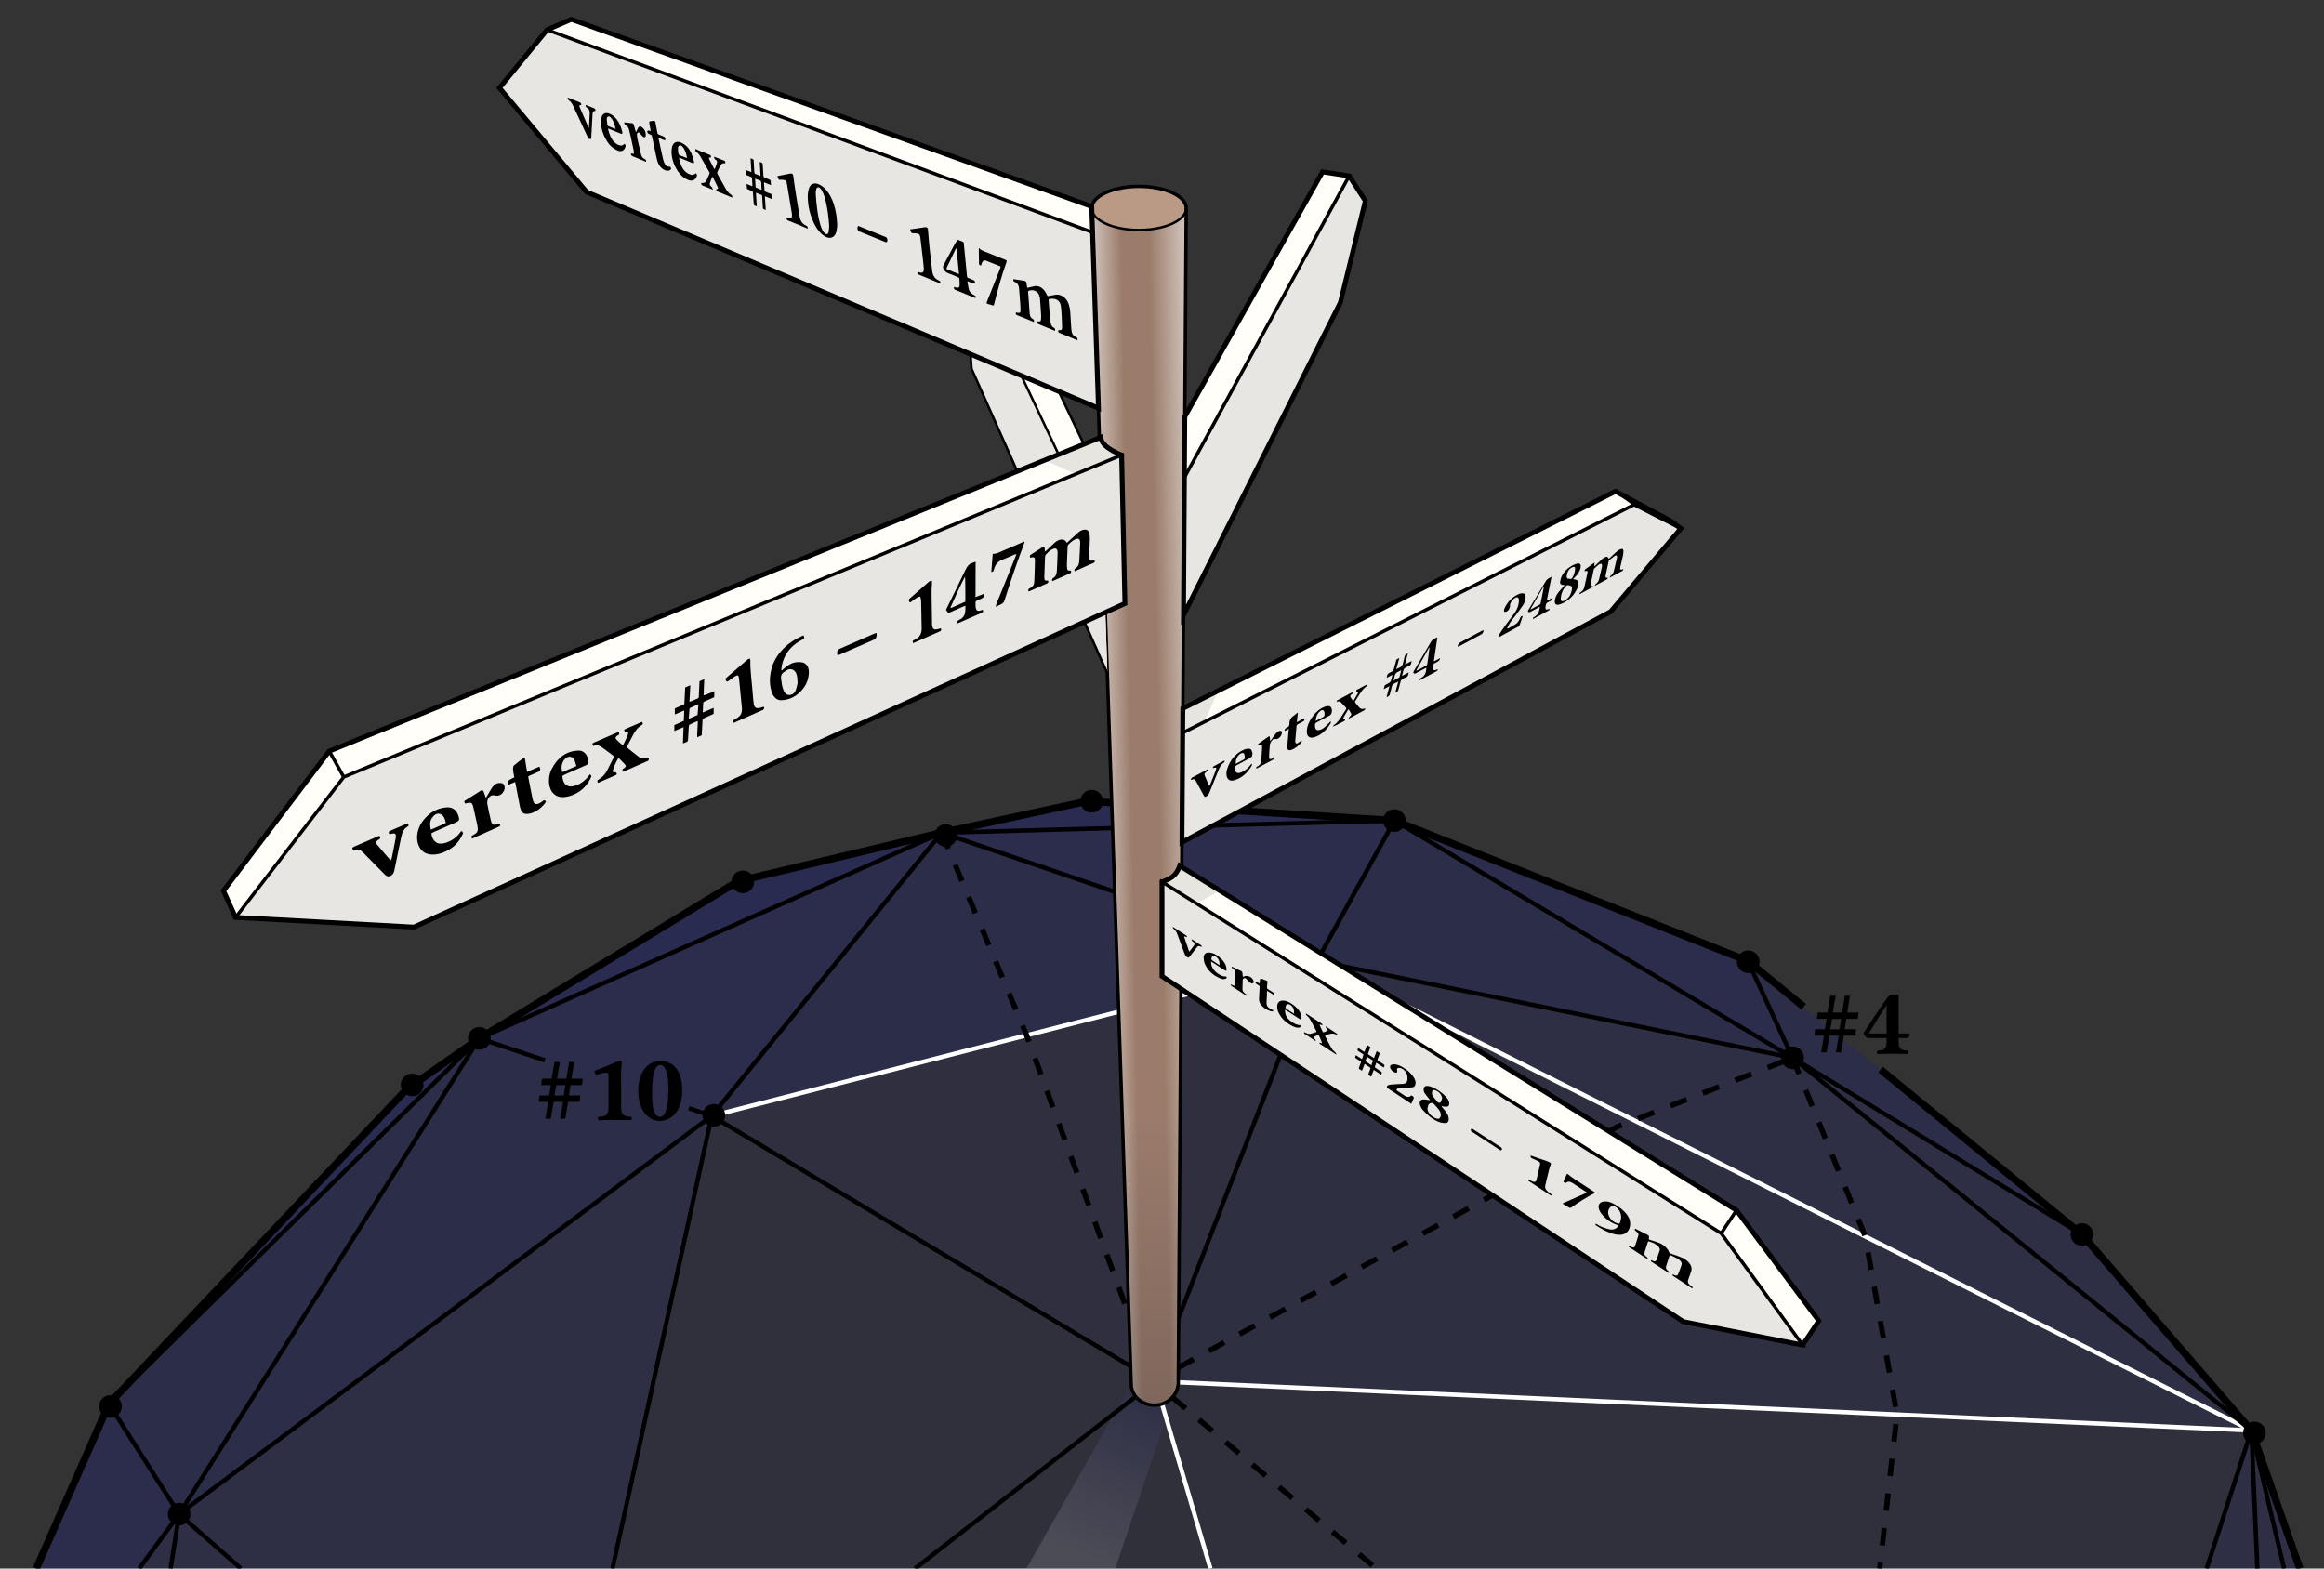 <?xml version="1.0" encoding="utf-8"?>
<!-- Generator: Adobe Illustrator 25.3.1, SVG Export Plug-In . SVG Version: 6.00 Build 0)  -->
<svg version="1.1" id="Layer_1" xmlns="http://www.w3.org/2000/svg" xmlns:xlink="http://www.w3.org/1999/xlink" x="0px" y="0px"
	 viewBox="0 0 240 162" style="enable-background:new 0 0 240 162;" xml:space="preserve">
<rect x="0" y="0" width="240" height="162" fill="#333333" stroke="none"/>
<style type="text/css">
	.st0{opacity:0.15;}
	.st1{fill:url(#SVGID_1_);}
	.st2{opacity:0.2;fill:#1B1F8A;}
	.st3{opacity:0.3;fill:#1B1F8A;}
	.st4{opacity:0.25;fill:#1B1F8A;}
	.st5{opacity:0.09;fill:#1B1F8A;}
	.st6{opacity:0.12;fill:#1B1F8A;}
	.st7{opacity:0.17;fill:#1B1F8A;}
	.st8{opacity:0.15;fill:#1B1F8A;}
	.st9{opacity:0.35;fill:#1B1F8A;}
	.st10{fill:none;stroke:#000000;stroke-width:0.45;stroke-miterlimit:10;}
	.st11{fill:none;stroke:#FFFFFF;stroke-width:0.45;stroke-miterlimit:10;}
	.st12{fill:none;stroke:#000000;stroke-width:0.75;stroke-miterlimit:10;}
	.st13{fill:#FFFFFF;stroke:#000000;stroke-width:0.45;stroke-miterlimit:10;}
	.st14{fill:none;stroke:#000000;stroke-width:0.55;stroke-miterlimit:10;stroke-dasharray:1.8;}
	.st15{fill:url(#SVGID_2_);}
	.st16{opacity:0.5;}
	.st17{fill:url(#SVGID_3_);}
	.st18{fill:#BA9A85;}
	.st19{fill:none;stroke:#000000;stroke-width:0.35;stroke-miterlimit:10;}
	.st20{fill:none;stroke:#000000;stroke-width:0.247;stroke-miterlimit:10;}
	.st21{fill:#FFFEF8;}
	.st22{fill:#E8E6E2;}
	.st23{fill:none;stroke:#000000;stroke-width:0.5;stroke-miterlimit:10;}
	.st24{opacity:0.1;}
</style>
<g class="st0">
	<linearGradient id="SVGID_1_" gradientUnits="userSpaceOnUse" x1="111.321" y1="160.328" x2="118.987" y2="142.994">
		<stop  offset="0" style="stop-color:#FFFFFF"/>
		<stop  offset="1" style="stop-color:#1B1F8A"/>
	</linearGradient>
	<polygon class="st1" points="121.68,142.77 115.16,162 106,162 116.82,142.94 	"/>
</g>
<g>
	<polygon class="st2" points="232.5,147.74 235.88,162 237.5,162 	"/>
	<polygon class="st2" points="232.5,147.74 233.12,162 235.88,162 	"/>
	<polygon class="st2" points="227.88,162 233.12,162 232.5,147.74 	"/>
	<polygon class="st3" points="144,84.75 97.25,86 135.93,99.65 	"/>
	<polygon class="st4" points="144,84.75 136,99.25 185.12,109.25 	"/>
	<polygon class="st2" points="232.81,148 185.12,109.25 135.5,99 	"/>
	<polygon class="st3" points="11.41,145.26 3.75,162 14.38,162 18.5,156.38 	"/>
	<polygon class="st2" points="18.5,156.38 14.38,162 17.62,162 	"/>
	<polygon class="st2" points="18.5,156.38 17.62,162 24.88,162 	"/>
	<polygon class="st5" points="119.33,142.83 94.5,162 125,162 	"/>
	<polygon class="st6" points="119.33,142.83 125,162 227.88,162 232.81,148 	"/>
	<polygon class="st7" points="119.33,142.83 232.81,148 135.93,99.65 	"/>
	<polygon class="st2" points="73.5,115.25 18.5,156.38 24.88,162 63.25,162 	"/>
	<polygon class="st6" points="73.72,115.19 63.25,162 94.5,162 119.33,142.83 	"/>
	<polygon class="st8" points="73.72,115.19 119.33,142.83 136,99.25 	"/>
	<polygon class="st4" points="97.25,86 73.72,115.19 135.93,99.65 	"/>
	<polygon class="st4" points="49.5,107.25 18.5,156.38 73.72,115.19 	"/>
	<polygon class="st3" points="49.5,107.25 73.72,115.19 97.25,86 	"/>
	<polygon class="st2" points="185.12,109.25 232.81,148 215,127.5 	"/>
	<polygon class="st4" points="180.54,99.33 185.12,109.25 215,127.5 	"/>
	<polygon class="st3" points="144,84.75 185.12,109.25 180.5,99.25 	"/>
	<polygon class="st9" points="97.67,86.29 144,84.75 112.74,82.75 	"/>
	<polygon class="st9" points="49.5,107.25 76.71,91.08 97.25,86 	"/>
	<line class="st10" x1="136" y1="99.25" x2="121.69" y2="136.17"/>
	<line class="st11" x1="73.5" y1="115.25" x2="136" y2="99.25"/>
	<line class="st11" x1="120" y1="144.99" x2="125" y2="162"/>
	<line class="st11" x1="121.68" y1="142.77" x2="232.5" y2="147.74"/>
	<line class="st11" x1="232.5" y1="147.74" x2="136" y2="99.25"/>
	<polygon class="st4" points="11.25,145 18.5,156.38 49.5,107.25 	"/>
	<polygon class="st9" points="42.56,112.05 11.25,145 49.5,107.25 	"/>
</g>
<polyline class="st12" points="186.27,103.98 180.5,99.25 144,84.75 112.25,82.75 97.25,86 76.25,91 49.5,107.25 42,112.5 
	11.25,145 3.75,162 "/>
<polyline class="st12" points="237.5,162 232.5,147.74 215,127.5 194.2,110.46 "/>
<line class="st13" x1="73.5" y1="115.25" x2="116.76" y2="141.12"/>
<line class="st10" x1="117.29" y1="144.24" x2="94.5" y2="162"/>
<line class="st10" x1="73.5" y1="115.25" x2="63.25" y2="162"/>
<line class="st10" x1="97.25" y1="86" x2="73.5" y2="115.25"/>
<line class="st10" x1="71.13" y1="114.46" x2="73.5" y2="115.25"/>
<line class="st10" x1="49.5" y1="107.25" x2="56.27" y2="109.51"/>
<line class="st10" x1="18.5" y1="156.38" x2="73.5" y2="115.25"/>
<line class="st10" x1="11.25" y1="145" x2="18.5" y2="156.38"/>
<line class="st10" x1="49.5" y1="107.25" x2="18.5" y2="156.38"/>
<line class="st10" x1="11.25" y1="145" x2="49.5" y2="107.25"/>
<line class="st10" x1="49.5" y1="107.25" x2="97.25" y2="86"/>
<line class="st10" x1="18.5" y1="156.38" x2="17.62" y2="162"/>
<line class="st10" x1="24.88" y1="162" x2="18.5" y2="156.38"/>
<line class="st10" x1="14.38" y1="162" x2="18.5" y2="156.38"/>
<line class="st14" x1="121.06" y1="144.31" x2="142.12" y2="162"/>
<polyline class="st14" points="121.69,141.25 167,116.38 185.12,109.25 "/>
<line class="st10" x1="185.12" y1="109.25" x2="180.5" y2="99.25"/>
<line class="st10" x1="185.12" y1="109.25" x2="144" y2="84.75"/>
<line class="st10" x1="185.12" y1="109.25" x2="136" y2="99.25"/>
<line class="st10" x1="136" y1="99.25" x2="144" y2="84.75"/>
<line class="st10" x1="97.25" y1="86" x2="136" y2="99.25"/>
<line class="st10" x1="144" y1="84.75" x2="97.25" y2="86"/>
<line class="st10" x1="185.12" y1="109.25" x2="232.5" y2="147.74"/>
<line class="st10" x1="232.5" y1="147.74" x2="233.12" y2="162"/>
<line class="st10" x1="232.5" y1="147.74" x2="227.88" y2="162"/>
<line class="st10" x1="232.5" y1="147.74" x2="235.88" y2="162"/>
<line class="st10" x1="185.12" y1="109.25" x2="215" y2="127.5"/>
<polyline class="st14" points="185.12,109.25 192.63,127.71 195.9,146.1 194.12,162 "/>
<polyline class="st14" points="97.25,86 106,106.88 116.58,135.81 "/>
<g>
	<circle cx="185.12" cy="109.25" r="1.17"/>
	<circle cx="232.81" cy="148" r="1.17"/>
	<circle cx="180.54" cy="99.33" r="1.17"/>
	<circle cx="215" cy="127.5" r="1.17"/>
	<circle cx="144" cy="84.75" r="1.17"/>
	<circle cx="112.74" cy="82.75" r="1.17"/>
	<circle cx="76.71" cy="91.08" r="1.17"/>
	<circle cx="49.5" cy="107.25" r="1.17"/>
	<circle cx="42.56" cy="112.05" r="1.17"/>
	<circle cx="11.41" cy="145.26" r="1.17"/>
	<circle cx="18.5" cy="156.38" r="1.17"/>
	<circle cx="97.67" cy="86.29" r="1.17"/>
	<circle cx="73.72" cy="115.19" r="1.17"/>
</g>
<g>
	<linearGradient id="SVGID_2_" gradientUnits="userSpaceOnUse" x1="117.621" y1="181.333" x2="117.621" y2="115.326">
		<stop  offset="0" style="stop-color:#1F1F29"/>
		<stop  offset="1" style="stop-color:#9B7C6B"/>
	</linearGradient>
	<path class="st15" d="M112.74,21.5l4.08,121.44c0,1.24,1.08,2.19,2.43,2.19s2.43-1.11,2.43-2.35L122.5,21.5
		c0-1.24-2.18-2.25-4.88-2.25S112.74,20.26,112.74,21.5z"/>
	<g class="st16">
		<linearGradient id="SVGID_3_" gradientUnits="userSpaceOnUse" x1="114.125" y1="82.266" x2="123.125" y2="82.099">
			<stop  offset="0" style="stop-color:#FFFFFF"/>
			<stop  offset="0.302" style="stop-color:#9B7C6B"/>
			<stop  offset="0.626" style="stop-color:#9B7C6B"/>
			<stop  offset="1" style="stop-color:#FFFFFF"/>
		</linearGradient>
		<path class="st17" d="M112.74,21.5l4.08,121.44c0,1.24,1.08,2.19,2.43,2.19s2.43-1.11,2.43-2.35L122.5,21.5
			c0-1.24-2.18-2.25-4.88-2.25S112.74,20.26,112.74,21.5z"/>
	</g>
	<ellipse class="st18" cx="117.62" cy="21.5" rx="4.88" ry="2.25"/>
	<path class="st19" d="M122.5,21.5c0-1.24-2.18-2.25-4.88-2.25s-4.88,1.01-4.88,2.25"/>
	<path class="st19" d="M112.74,21.5l4.08,121.44c0,1.24,1.08,2.19,2.43,2.19s2.43-1.11,2.43-2.35L122.5,21.5"/>
	<path class="st20" d="M112.74,21.5c0,1.24,2.18,2.25,4.88,2.25s4.88-1.01,4.88-2.25"/>
</g>
<g>
	<g>
		<g>
			<polygon class="st21" points="114.36,69.56 100.33,38.08 99.58,27.5 105.33,32 113.69,49.59 			"/>
			<polygon class="st22" points="113.92,56.67 103.25,34.08 99.72,29.42 100.33,38.08 114.36,69.56 			"/>
		</g>
		<polyline class="st20" points="114.36,69.56 100.33,38.08 99.58,27.5 105.33,32 113.69,49.59 		"/>
		<polyline class="st20" points="99.72,29.42 103.25,34.08 113.92,56.67 		"/>
	</g>
	<g>
		<polygon class="st21" points="112.74,21.33 59,2 56.5,3.08 51.58,9.08 60.58,19.83 113.44,42.16 		"/>
		<polygon class="st22" points="112.83,24 56.5,3.08 51.58,9.08 60.58,19.83 113.44,42.16 		"/>
		<polygon class="st23" points="112.74,21.33 59,2 56.5,3.08 51.58,9.08 60.58,19.83 113.44,42.16 		"/>
		<polygon class="st19" points="112.83,24 56.5,3.08 51.58,9.08 60.58,19.83 113.44,42.16 		"/>
		<g id="_x31_yKrZ9_1_">
			<g>
				<path d="M104.65,28.83c0.39,0.06,0.78,0.11,1.17,0.18c0.11,0.02,0.16,0.11,0.18,0.22c0.02,0.12,0.04,0.25,0.06,0.38
					c0.01,0.1,0.04,0.13,0.14,0.1c0.17-0.05,0.34-0.09,0.52-0.13c0.48-0.12,0.85,0.07,1.15,0.45c0.11,0.14,0.19,0.3,0.26,0.46
					c0.04,0.08,0.08,0.1,0.16,0.08c0.23-0.05,0.47-0.09,0.7-0.13c0.59-0.1,1.07,0.33,1.28,0.75c0.17,0.35,0.23,0.73,0.26,1.12
					c0.04,0.54,0.06,1.08,0.1,1.63c0.01,0.1,0.03,0.2,0.04,0.3c0.04,0.29,0.21,0.47,0.45,0.58c0.16,0.08,0.18,0.11,0.15,0.32
					c-0.04-0.01-0.08-0.02-0.11-0.04c-0.58-0.24-1.17-0.48-1.75-0.72c-0.14-0.06-0.16-0.13-0.11-0.29c0.01,0,0.03,0,0.05,0
					c0.24,0.04,0.33-0.01,0.33-0.28c-0.01-0.49-0.03-0.99-0.06-1.48c-0.01-0.25-0.03-0.51-0.07-0.76c-0.08-0.43-0.36-0.68-0.77-0.71
					c-0.13-0.01-0.27,0.01-0.41,0.02c-0.07,0-0.09,0.04-0.08,0.11c0.05,0.61,0.09,1.21,0.14,1.82c0.02,0.23,0.06,0.46,0.11,0.68
					c0.04,0.17,0.15,0.29,0.3,0.37c0.12,0.07,0.15,0.14,0.1,0.31c-0.05-0.02-0.09-0.03-0.13-0.05c-0.51-0.21-1.02-0.42-1.53-0.63
					c-0.15-0.06-0.17-0.11-0.13-0.3c0.01,0,0.03,0,0.05,0c0.23,0.04,0.29,0,0.31-0.25c0.01-0.11,0.01-0.22,0.01-0.33
					c-0.04-0.59-0.07-1.17-0.12-1.76c-0.03-0.38-0.2-0.68-0.55-0.83c-0.21-0.08-0.41-0.05-0.62,0.01c-0.03,0.01-0.06,0.07-0.06,0.1
					c0.05,0.76,0.11,1.52,0.17,2.28c0.02,0.25,0.12,0.45,0.35,0.56c0.11,0.05,0.1,0.16,0.08,0.29c-0.22-0.1-0.43-0.19-0.64-0.27
					c-0.36-0.15-0.72-0.29-1.07-0.43c-0.16-0.06-0.18-0.1-0.14-0.3c0.07,0.02,0.14,0.04,0.21,0.05c0.18,0.03,0.26-0.03,0.26-0.22
					c0-0.28-0.02-0.57-0.04-0.85c-0.03-0.48-0.07-0.95-0.11-1.43c-0.02-0.3-0.13-0.54-0.4-0.67
					C104.64,29.05,104.64,29.03,104.65,28.83z"/>
				<path d="M86.46,23.3c-0.02,0.12-0.03,0.34-0.07,0.56c-0.15,0.67-0.65,0.89-1.22,0.54c-0.44-0.27-0.76-0.67-1-1.13
					c-0.5-0.94-0.76-1.96-0.75-3.04c0-0.25,0.04-0.52,0.12-0.76c0.14-0.45,0.5-0.62,0.93-0.47c0.29,0.11,0.54,0.29,0.76,0.52
					c0.41,0.44,0.68,0.97,0.87,1.54C86.32,21.76,86.44,22.47,86.46,23.3z M85.63,23.34c-0.06-0.93-0.17-1.73-0.35-2.52
					c-0.09-0.4-0.21-0.79-0.41-1.15c-0.05-0.09-0.11-0.17-0.19-0.24c-0.17-0.15-0.33-0.1-0.39,0.12c-0.04,0.15-0.06,0.31-0.05,0.47
					c0.03,0.5,0.07,1,0.14,1.49c0.08,0.61,0.18,1.22,0.37,1.81c0.09,0.27,0.19,0.54,0.4,0.75c0.2,0.19,0.38,0.14,0.43-0.14
					C85.61,23.7,85.62,23.46,85.63,23.34z"/>
				<path d="M99.9,29.08c0.06,0.28,0.09,0.58,0.17,0.85c0.08,0.28,0.29,0.44,0.53,0.55c0.15,0.07,0.18,0.15,0.13,0.3
					c-0.03-0.01-0.06-0.02-0.09-0.03c-0.66-0.27-1.33-0.55-1.99-0.82c-0.13-0.05-0.16-0.12-0.12-0.29c0.09,0.02,0.18,0.05,0.27,0.07
					c0.18,0.03,0.29-0.04,0.3-0.23c0.01-0.24-0.01-0.49-0.03-0.73c0-0.03-0.06-0.08-0.1-0.1c-0.36-0.15-0.71-0.31-1.07-0.44
					c-0.21-0.08-0.34-0.21-0.45-0.41c-0.08-0.15-0.09-0.26-0.01-0.42c0.4-0.73,0.78-1.46,1.17-2.19c0.06-0.12,0.15-0.23,0.22-0.35
					c0.04-0.07,0.08-0.09,0.16-0.05c0.14,0.06,0.28,0.12,0.42,0.17c0.08,0.03,0.12,0.08,0.12,0.17c0.06,0.61,0.12,1.23,0.18,1.84
					c0.05,0.52,0.1,1.04,0.15,1.56c0.01,0.09,0.04,0.15,0.13,0.18c0.19,0.07,0.37,0.14,0.55,0.23c0.06,0.03,0.12,0.08,0.14,0.13
					c0.02,0.05,0,0.13-0.03,0.18c-0.03,0.03-0.11,0.04-0.15,0.03c-0.15-0.05-0.29-0.12-0.44-0.18c-0.04-0.02-0.08-0.03-0.11-0.04
					C99.93,29.06,99.91,29.07,99.9,29.08z M99.04,28.3c-0.09-0.89-0.18-1.77-0.27-2.64c-0.01,0-0.03,0-0.04,0
					c-0.02,0.04-0.05,0.08-0.07,0.12c-0.3,0.62-0.59,1.25-0.89,1.87c-0.05,0.1-0.03,0.14,0.07,0.18c0.37,0.15,0.74,0.3,1.11,0.45
					C98.96,28.28,98.98,28.28,99.04,28.3z"/>
				<path d="M93.98,23.69c0.16-0.02,0.3-0.04,0.43-0.06c0.34-0.05,0.68-0.1,1.01-0.15c0.07-0.01,0.14-0.02,0.21-0.01
					c0.13,0.01,0.19,0.1,0.2,0.23c0.05,0.64,0.1,1.28,0.17,1.92c0.08,0.79,0.18,1.58,0.27,2.38c0.05,0.46,0.27,0.79,0.68,0.97
					c0.16,0.07,0.19,0.14,0.16,0.31c-0.04-0.01-0.08-0.02-0.11-0.04c-0.7-0.29-1.4-0.58-2.09-0.87c-0.03-0.01-0.08-0.02-0.09-0.04
					c-0.03-0.07-0.04-0.14-0.06-0.21c0.05,0,0.1-0.01,0.14,0c0.38,0.12,0.53,0.01,0.5-0.41c-0.03-0.45-0.09-0.89-0.14-1.33
					c-0.07-0.6-0.14-1.21-0.21-1.81c-0.04-0.35-0.12-0.43-0.45-0.47c-0.09-0.01-0.19-0.02-0.28-0.01c-0.13,0.02-0.19-0.03-0.24-0.14
					C94.04,23.87,94.01,23.78,93.98,23.69z"/>
				<path d="M71.81,15.38c0.14,0.06,0.28,0.12,0.41,0.18c0.35,0.14,0.7,0.28,1.05,0.42c0.14,0.05,0.17,0.12,0.15,0.28
					c-0.23-0.01-0.25,0.02-0.14,0.26c0.14,0.28,0.28,0.55,0.43,0.83c0.02,0.04,0.05,0.07,0.09,0.13c0.04-0.09,0.07-0.16,0.09-0.22
					c0.04-0.12,0.09-0.24,0.13-0.36c0.07-0.19,0.03-0.33-0.14-0.42c-0.12-0.07-0.13-0.16-0.13-0.3c0.06,0.02,0.1,0.04,0.15,0.06
					c0.28,0.11,0.55,0.23,0.83,0.33c0.16,0.06,0.18,0.09,0.17,0.29c-0.03,0-0.05,0-0.08,0c-0.2-0.02-0.34,0.07-0.43,0.26
					c-0.1,0.21-0.21,0.41-0.3,0.62c-0.03,0.06-0.03,0.16,0,0.22c0.29,0.53,0.58,1.06,0.88,1.58c0.14,0.24,0.32,0.44,0.55,0.59
					c0.08,0.05,0.11,0.13,0.09,0.28c-0.14-0.06-0.28-0.12-0.42-0.18c-0.36-0.15-0.71-0.29-1.07-0.44c-0.13-0.05-0.16-0.11-0.14-0.27
					c0.03,0,0.05,0,0.08,0c0.09,0.01,0.11-0.05,0.08-0.12c-0.02-0.05-0.04-0.11-0.06-0.16c-0.14-0.29-0.28-0.58-0.43-0.87
					c-0.02-0.04-0.05-0.07-0.09-0.13c-0.05,0.12-0.08,0.21-0.12,0.3c-0.02,0.06-0.05,0.13-0.07,0.2c-0.12,0.33-0.11,0.35,0.14,0.59
					c0.06,0.05,0.07,0.15,0.1,0.23c-0.01,0.01-0.02,0.02-0.03,0.03c-0.14-0.06-0.29-0.13-0.43-0.19c-0.19-0.08-0.38-0.16-0.58-0.23
					c-0.13-0.05-0.16-0.14-0.15-0.27c0.01-0.01,0.02-0.01,0.03-0.01c0.28,0.05,0.46-0.07,0.56-0.36c0.07-0.18,0.16-0.36,0.24-0.53
					c0.04-0.08,0.04-0.15,0-0.23c-0.31-0.53-0.61-1.06-0.91-1.59c-0.12-0.2-0.25-0.39-0.46-0.5C71.82,15.61,71.8,15.52,71.81,15.38z
					"/>
				<path d="M101.31,27.43c-0.21-0.07-0.21-0.07-0.21-0.29c-0.01-0.48-0.01-0.96-0.02-1.44c0-0.02,0-0.04,0-0.07
					c0.02,0.01,0.04,0.01,0.05,0.02c0.17,0.19,0.39,0.26,0.61,0.35c0.7,0.28,1.4,0.56,2.1,0.84c0.11,0.04,0.14,0.1,0.1,0.22
					c-0.51,1.43-0.91,2.89-1.28,4.36c-0.03,0.13-0.07,0.16-0.19,0.11c-0.14-0.06-0.29-0.09-0.44-0.13
					c-0.15-0.04-0.17-0.09-0.11-0.24c0.43-1.08,0.86-2.16,1.29-3.24c0.04-0.09,0.07-0.19,0.1-0.28c0.03-0.07,0.02-0.12-0.06-0.15
					c-0.48-0.19-0.95-0.38-1.43-0.57c-0.18-0.07-0.32,0-0.4,0.19C101.37,27.2,101.34,27.32,101.31,27.43z"/>
				<path d="M78.46,16.72c0.09,0.04,0.17,0.06,0.24,0.1c0.03,0.02,0.06,0.08,0.06,0.12c0.03,0.41,0.06,0.81,0.08,1.22
					c0.01,0.1,0.04,0.15,0.13,0.18c0.18,0.07,0.36,0.14,0.53,0.22c0.04,0.02,0.08,0.08,0.09,0.13c0.02,0.13,0.03,0.27,0.04,0.43
					c-0.25-0.1-0.48-0.19-0.73-0.29c0,0.06-0.01,0.09,0,0.13c0.02,0.23,0.04,0.45,0.05,0.68c0,0.1,0.05,0.14,0.12,0.17
					c0.18,0.07,0.35,0.15,0.53,0.21c0.07,0.03,0.1,0.07,0.1,0.15c0,0.13,0.02,0.25,0.03,0.4c-0.25-0.1-0.48-0.19-0.74-0.3
					c0.03,0.48,0.06,0.94,0.09,1.42c-0.1-0.04-0.18-0.06-0.25-0.11c-0.03-0.02-0.05-0.09-0.05-0.13c-0.03-0.39-0.05-0.78-0.07-1.17
					c0-0.09-0.03-0.14-0.12-0.17c-0.17-0.06-0.33-0.13-0.52-0.21c0.03,0.48,0.06,0.94,0.08,1.41c-0.1-0.04-0.19-0.07-0.26-0.11
					c-0.03-0.02-0.05-0.08-0.05-0.12c-0.03-0.39-0.06-0.78-0.08-1.17c-0.01-0.11-0.04-0.17-0.14-0.2c-0.13-0.04-0.26-0.11-0.39-0.16
					c-0.07-0.02-0.1-0.06-0.1-0.14c-0.01-0.13-0.02-0.26-0.03-0.41c0.21,0.08,0.4,0.16,0.6,0.24c0-0.08,0-0.14,0-0.21
					c-0.01-0.2-0.03-0.4-0.04-0.6c0-0.1-0.04-0.14-0.12-0.17c-0.14-0.05-0.29-0.11-0.43-0.17c-0.04-0.02-0.08-0.07-0.09-0.11
					c-0.02-0.14-0.03-0.28-0.04-0.44c0.21,0.08,0.4,0.16,0.62,0.24c-0.03-0.49-0.06-0.95-0.09-1.44c0.1,0.04,0.2,0.07,0.28,0.12
					c0.03,0.01,0.04,0.07,0.04,0.11c0.03,0.41,0.05,0.81,0.07,1.22c0,0.09,0.04,0.14,0.12,0.17c0.17,0.06,0.33,0.13,0.52,0.21
					C78.52,17.67,78.49,17.21,78.46,16.72z M78.66,19.62c-0.02-0.24-0.05-0.45-0.04-0.66c0.01-0.22-0.07-0.33-0.27-0.37
					c-0.12-0.03-0.23-0.09-0.37-0.14c0.02,0.31,0.03,0.58,0.05,0.85c0,0.03,0.02,0.07,0.05,0.08
					C78.26,19.46,78.45,19.54,78.66,19.62z"/>
				<path d="M83.41,23.62c-0.27-0.12-0.53-0.23-0.78-0.34c-0.42-0.17-0.84-0.34-1.26-0.51c-0.12-0.05-0.16-0.13-0.12-0.27
					c0.09,0.02,0.18,0.05,0.27,0.06c0.16,0.02,0.25-0.05,0.26-0.22c0.01-0.11,0.01-0.23-0.01-0.34c-0.16-1-0.33-1.99-0.5-2.99
					c-0.06-0.35-0.13-0.41-0.46-0.44c-0.06-0.01-0.11-0.01-0.17,0c-0.21,0.01-0.21,0.01-0.3-0.2c-0.02-0.05-0.04-0.11-0.06-0.17
					c0.03-0.01,0.06-0.03,0.08-0.03c0.41-0.08,0.82-0.16,1.22-0.24c0.24-0.05,0.31,0.04,0.35,0.29c0.08,0.62,0.17,1.25,0.27,1.87
					c0.12,0.75,0.25,1.49,0.37,2.24c0.07,0.46,0.28,0.81,0.7,0.98C83.39,23.37,83.43,23.47,83.41,23.62z"/>
				<path d="M70.12,16.3c0.04,0.16,0.07,0.33,0.12,0.49c0.14,0.45,0.35,0.84,0.74,1.09c0.11,0.07,0.24,0.12,0.36,0.16
					c0.2,0.06,0.31,0.02,0.53-0.15c0.12,0.13,0.13,0.23,0.06,0.38c-0.16,0.34-0.45,0.46-0.79,0.34c-0.52-0.19-0.91-0.55-1.21-1.03
					c-0.34-0.56-0.56-1.17-0.58-1.85c-0.01-0.2,0.02-0.41,0.07-0.61c0.12-0.4,0.45-0.56,0.83-0.42c0.55,0.2,0.93,0.61,1.16,1.16
					c0.11,0.26,0.18,0.55,0.26,0.83c0.01,0.05,0,0.12-0.02,0.16c-0.01,0.02-0.09,0-0.13-0.01c-0.41-0.16-0.81-0.33-1.22-0.5
					c-0.05-0.02-0.1-0.04-0.15-0.06C70.14,16.29,70.13,16.29,70.12,16.3z M70.91,16.31c0.01-0.01,0.03-0.02,0.04-0.03
					c-0.04-0.17-0.08-0.35-0.14-0.52c-0.08-0.25-0.19-0.5-0.39-0.67c-0.18-0.16-0.38-0.07-0.4,0.17c-0.01,0.12,0,0.25,0.01,0.38
					c0.03,0.34,0.03,0.34,0.33,0.46C70.54,16.16,70.73,16.24,70.91,16.31z"/>
				<path d="M62.78,13.28c0.06,0.2,0.09,0.36,0.15,0.52c0.15,0.43,0.35,0.82,0.73,1.06c0.1,0.07,0.22,0.12,0.34,0.15
					c0.2,0.06,0.32,0.01,0.5-0.16c0.11,0.12,0.13,0.22,0.07,0.37c-0.14,0.35-0.41,0.47-0.74,0.34c-0.47-0.18-0.84-0.5-1.12-0.93
					c-0.36-0.57-0.6-1.19-0.65-1.88c-0.02-0.21,0-0.43,0.06-0.63c0.1-0.38,0.41-0.53,0.76-0.4c0.43,0.16,0.75,0.47,0.99,0.88
					c0.19,0.33,0.32,0.69,0.4,1.07c0.01,0.05,0,0.1-0.01,0.15c-0.05,0-0.1,0-0.14-0.01c-0.39-0.16-0.78-0.32-1.18-0.48
					C62.91,13.32,62.86,13.31,62.78,13.28z M63.57,13.32c-0.03-0.12-0.04-0.2-0.06-0.28c-0.09-0.33-0.2-0.64-0.43-0.89
					c-0.08-0.08-0.16-0.16-0.28-0.11c-0.12,0.05-0.15,0.17-0.14,0.29c0.01,0.18,0.04,0.36,0.06,0.55c0.01,0.09,0.06,0.13,0.13,0.16
					c0.12,0.05,0.25,0.1,0.37,0.15C63.32,13.22,63.43,13.27,63.57,13.32z"/>
				<path d="M67.21,13.55c-0.03-0.16-0.07-0.3-0.09-0.44c-0.03-0.15-0.05-0.29-0.07-0.44c-0.01-0.09,0.02-0.14,0.11-0.15
					c0.11-0.01,0.21-0.02,0.32-0.04c0.13-0.02,0.18,0.03,0.21,0.17c0.06,0.36,0.14,0.72,0.2,1.08c0.02,0.08,0.05,0.13,0.13,0.16
					c0.14,0.05,0.29,0.11,0.43,0.17c0.22,0.09,0.25,0.14,0.25,0.44c-0.24-0.05-0.44-0.18-0.69-0.25c0.01,0.06,0.01,0.11,0.02,0.15
					c0.15,0.69,0.29,1.38,0.45,2.06c0.04,0.18,0.12,0.36,0.2,0.52c0.09,0.17,0.25,0.25,0.43,0.23c0.14-0.01,0.16,0.1,0.19,0.18
					c0.01,0.05-0.04,0.14-0.09,0.17c-0.23,0.14-0.46,0.08-0.68-0.05c-0.41-0.25-0.61-0.65-0.71-1.12c-0.16-0.76-0.32-1.51-0.48-2.27
					c-0.02-0.12-0.07-0.2-0.19-0.23c-0.05-0.01-0.1-0.04-0.15-0.06c-0.1-0.04-0.19-0.18-0.15-0.29c0.01-0.03,0.09-0.07,0.13-0.06
					C67.05,13.48,67.12,13.52,67.21,13.55z"/>
				<path d="M65.15,15.86c0.02,0,0.03-0.01,0.03-0.01c0.28,0.06,0.33,0.03,0.27-0.27c-0.11-0.54-0.23-1.08-0.35-1.62
					c-0.05-0.21-0.1-0.42-0.16-0.63c-0.05-0.19-0.16-0.33-0.32-0.41c-0.11-0.06-0.15-0.15-0.16-0.28c0.04,0,0.07,0.01,0.11,0.01
					c0.19,0.02,0.38,0.05,0.56,0.06c0.27,0.02,0.29,0.03,0.36,0.31c0.04,0.16,0.08,0.31,0.13,0.47c0.01,0.04,0.03,0.08,0.07,0.16
					c0.03-0.08,0.05-0.13,0.07-0.17c0.05-0.1,0.1-0.21,0.16-0.31c0.09-0.12,0.21-0.15,0.33-0.06c0.28,0.2,0.45,0.47,0.44,0.83
					c0,0.24-0.12,0.31-0.3,0.17c-0.09-0.07-0.16-0.17-0.24-0.26c-0.07-0.08-0.13-0.2-0.24-0.17c-0.12,0.04-0.14,0.18-0.13,0.3
					c0.01,0.17,0.04,0.34,0.08,0.5c0.11,0.5,0.23,1,0.35,1.5c0.05,0.22,0.19,0.37,0.38,0.45c0.12,0.05,0.13,0.15,0.14,0.28
					c-0.04-0.01-0.08-0.02-0.11-0.04c-0.44-0.18-0.87-0.37-1.31-0.54C65.19,16.08,65.17,15.98,65.15,15.86z"/>
				<path d="M58.64,10.08c0.04,0.01,0.08,0.02,0.11,0.04c0.37,0.15,0.73,0.3,1.1,0.44c0.13,0.05,0.18,0.13,0.18,0.27
					c-0.01,0.01-0.02,0.02-0.02,0.02c-0.19-0.01-0.22,0.04-0.14,0.23c0.28,0.67,0.57,1.33,0.86,1.99c0.01,0.03,0.04,0.06,0.07,0.12
					c0.02-0.05,0.03-0.08,0.03-0.1c0.02-0.47,0.05-0.94,0.07-1.4c0.01-0.27-0.08-0.47-0.31-0.59c-0.1-0.05-0.11-0.15-0.11-0.27
					c0.07,0.03,0.12,0.05,0.18,0.07c0.22,0.09,0.43,0.18,0.65,0.26c0.14,0.05,0.19,0.14,0.19,0.28c-0.26,0.04-0.29,0.08-0.31,0.37
					c-0.05,0.8-0.09,1.59-0.13,2.39c0,0.06-0.03,0.17-0.06,0.17c-0.06,0-0.14-0.02-0.19-0.06c-0.07-0.07-0.12-0.15-0.16-0.24
					c-0.48-1.04-0.97-2.08-1.45-3.12c-0.11-0.24-0.24-0.45-0.46-0.59c-0.06-0.04-0.08-0.14-0.12-0.22
					C58.61,10.1,58.63,10.09,58.64,10.08z"/>
				<path d="M88.55,23.55c0-0.02,0.01-0.06,0.01-0.1c0.02-0.09,0.06-0.13,0.15-0.09c0.92,0.38,1.84,0.75,2.77,1.13
					c0.16,0.06,0.22,0.38,0.09,0.51c-0.02,0.02-0.09,0.01-0.13,0c-0.68-0.28-1.37-0.56-2.05-0.83c-0.21-0.09-0.42-0.17-0.63-0.26
					C88.61,23.84,88.54,23.73,88.55,23.55z"/>
			</g>
		</g>
	</g>
	<g>
		<polygon class="st21" points="122.35,43.04 122.22,63.53 138.42,31.25 141,20.75 139.33,18.17 136.58,17.75 		"/>
		<polygon class="st22" points="122.22,49.49 122.22,63.53 138.42,31.25 141,20.75 139.33,18.17 		"/>
		<polygon class="st23" points="122.35,43.04 122.22,63.53 138.42,31.25 141,20.75 139.33,18.17 136.58,17.75 		"/>
		<line class="st19" x1="139.33" y1="18.17" x2="122.22" y2="49.49"/>
	</g>
	<g>
		<polygon class="st21" points="122.15,73.17 166.83,50.75 172.58,53.83 173.58,54.58 166.33,63.17 122.06,87 		"/>
		<polygon class="st22" points="122.13,75.69 168.75,52.12 173.58,54.58 166.33,63.17 122.06,87 		"/>
		<line class="st20" x1="166.83" y1="50.75" x2="168.75" y2="52.12"/>
		<g id="_x30_fj0Jh_1_">
			<g>
				<path d="M163.61,58.97c0.05-0.08,0.07-0.15,0.11-0.18c0.28-0.21,0.57-0.42,0.85-0.62c0.02-0.02,0.05-0.02,0.1-0.05
					c-0.01,0.13-0.02,0.23-0.03,0.38c0.05-0.05,0.09-0.08,0.12-0.1c0.24-0.22,0.47-0.45,0.71-0.67c0.08-0.07,0.18-0.13,0.28-0.18
					c0.2-0.09,0.29-0.05,0.39,0.17c0.04-0.03,0.07-0.06,0.1-0.09c0.26-0.24,0.51-0.49,0.78-0.72c0.1-0.09,0.23-0.15,0.36-0.2
					c0.17-0.06,0.27,0.01,0.27,0.2c0,0.16-0.02,0.32-0.05,0.48c-0.08,0.36-0.16,0.72-0.25,1.08c0,0.01,0,0.03-0.01,0.04
					c-0.07,0.34-0.03,0.38,0.31,0.27c-0.04,0.08-0.05,0.15-0.09,0.17c-0.43,0.24-0.87,0.47-1.3,0.7c-0.01-0.01-0.02-0.02-0.03-0.03
					c0.04-0.05,0.06-0.13,0.11-0.16c0.16-0.11,0.26-0.26,0.31-0.44c0.12-0.46,0.22-0.93,0.33-1.39c0-0.02,0.01-0.04,0.01-0.06
					c0.02-0.18-0.08-0.27-0.22-0.17c-0.21,0.14-0.41,0.32-0.61,0.48c-0.01,0.01-0.02,0.04-0.03,0.06c-0.1,0.47-0.2,0.93-0.3,1.4
					c-0.01,0.04-0.01,0.08-0.02,0.12c-0.02,0.21,0.01,0.24,0.24,0.2c-0.04,0.08-0.06,0.15-0.11,0.18c-0.4,0.22-0.8,0.44-1.21,0.65
					c-0.01-0.01-0.02-0.01-0.03-0.02c0.03-0.05,0.06-0.13,0.1-0.16c0.17-0.11,0.28-0.27,0.33-0.47c0.11-0.44,0.21-0.88,0.31-1.33
					c0.02-0.09-0.02-0.19-0.04-0.28c-0.09,0.02-0.2,0-0.26,0.05c-0.18,0.13-0.34,0.29-0.51,0.45c-0.02,0.02-0.03,0.05-0.04,0.08
					c-0.11,0.5-0.22,1.01-0.32,1.51c-0.04,0.21-0.01,0.24,0.22,0.19c-0.04,0.07-0.05,0.15-0.09,0.17c-0.43,0.24-0.86,0.46-1.28,0.69
					c-0.01-0.01-0.02-0.02-0.03-0.03c0.04-0.06,0.07-0.14,0.13-0.17c0.22-0.12,0.35-0.31,0.4-0.56c0.1-0.47,0.21-0.94,0.31-1.41
					c0.05-0.24,0.01-0.27-0.21-0.21C163.68,58.97,163.67,58.96,163.61,58.97z"/>
				<path d="M161.58,60.44c-0.1-0.02-0.18-0.02-0.25-0.04c-0.16-0.04-0.25-0.14-0.22-0.31c0.04-0.21,0.09-0.44,0.19-0.63
					c0.34-0.62,0.86-1.01,1.49-1.23c0.36-0.12,0.52,0.05,0.43,0.43c-0.09,0.41-0.34,0.71-0.61,0.99c-0.05,0.05-0.1,0.09-0.16,0.16
					c0.1,0.02,0.18,0.03,0.25,0.05c0.17,0.03,0.26,0.13,0.28,0.31c0.03,0.21-0.01,0.42-0.1,0.61c-0.38,0.8-0.97,1.35-1.77,1.63
					c-0.44,0.16-0.63-0.04-0.52-0.52c0.06-0.28,0.2-0.52,0.37-0.74c0.17-0.21,0.35-0.4,0.53-0.6
					C161.51,60.52,161.53,60.49,161.58,60.44z M161.18,61.76c-0.01,0.32,0.1,0.4,0.34,0.29c0.54-0.24,0.79-0.79,0.82-1.3
					c0.01-0.12-0.04-0.22-0.15-0.25c-0.15-0.04-0.33-0.13-0.45,0C161.4,60.86,161.22,61.3,161.18,61.76z M162.11,59.79
					c0.18,0.01,0.18,0.01,0.28-0.15c0.16-0.25,0.24-0.54,0.27-0.84c0.03-0.24-0.07-0.31-0.28-0.22c-0.34,0.15-0.51,0.44-0.57,0.81
					C161.75,59.69,161.82,59.78,162.11,59.79z"/>
				<path d="M138.03,72.48c0.03-0.05,0.04-0.14,0.08-0.16c0.53-0.29,1.06-0.57,1.6-0.85c0.01,0.01,0.02,0.01,0.03,0.02
					c-0.03,0.06-0.06,0.12-0.09,0.18c-0.01,0.02-0.04,0.03-0.06,0.04c-0.18,0.13-0.19,0.19-0.07,0.38c0.05,0.07,0.09,0.13,0.14,0.2
					c0.08,0.11,0.1,0.11,0.17,0c0.13-0.22,0.26-0.44,0.39-0.67c0.03-0.06,0.04-0.13,0.05-0.19c-0.06,0-0.12-0.01-0.2-0.02
					c-0.02-0.06-0.01-0.13,0.06-0.17c0.36-0.19,0.71-0.38,1.08-0.57c0.02,0.09,0,0.16-0.07,0.2c-0.27,0.18-0.48,0.43-0.66,0.72
					c-0.16,0.26-0.32,0.51-0.49,0.77c-0.07,0.1-0.08,0.17,0.01,0.27c0.12,0.12,0.23,0.26,0.34,0.4c0.15,0.19,0.32,0.24,0.54,0.16
					c0.02-0.01,0.05-0.01,0.07-0.02c0,0,0.01,0,0.02,0c0.02,0.08,0,0.15-0.08,0.19c-0.51,0.27-1.01,0.55-1.52,0.82
					c-0.02,0.01-0.04,0.01-0.06,0.02c-0.01-0.01-0.02-0.02-0.03-0.03c0.03-0.06,0.06-0.12,0.1-0.17c0.04-0.04,0.1-0.07,0.13-0.11
					c0.03-0.05,0.05-0.13,0.03-0.17c-0.07-0.16-0.17-0.3-0.27-0.47c-0.04,0.05-0.07,0.08-0.09,0.11c-0.14,0.24-0.28,0.47-0.42,0.71
					c-0.03,0.06-0.04,0.13-0.06,0.19c0.06,0.01,0.12,0.02,0.2,0.04c0.02,0.06,0.01,0.12-0.07,0.16c-0.37,0.2-0.75,0.4-1.15,0.58
					c0.02-0.06,0.03-0.14,0.07-0.16c0.4-0.25,0.65-0.65,0.89-1.05c0.11-0.18,0.22-0.36,0.34-0.53c0.07-0.1,0.07-0.17-0.02-0.26
					c-0.12-0.11-0.23-0.23-0.34-0.36c-0.16-0.19-0.33-0.33-0.6-0.17C138.04,72.5,138.03,72.49,138.03,72.48z"/>
				<path d="M129.29,78.91c0,0.05,0.01,0.12-0.02,0.16c-0.42,0.72-0.98,1.26-1.76,1.5c-0.1,0.03-0.21,0.05-0.32,0.05
					c-0.26,0-0.43-0.16-0.5-0.42c-0.06-0.25-0.04-0.5,0.03-0.75c0.31-0.97,0.9-1.68,1.81-2.05c0.14-0.06,0.31-0.07,0.47-0.07
					c0.12,0,0.21,0.08,0.26,0.19c0.08,0.17,0.1,0.37,0.05,0.54c-0.03,0.09-0.12,0.18-0.2,0.22c-0.47,0.26-0.95,0.52-1.43,0.77
					c-0.12,0.06-0.16,0.14-0.15,0.27c0.01,0.47,0.22,0.62,0.63,0.46c0.39-0.16,0.71-0.43,0.98-0.77c0.03-0.04,0.06-0.08,0.09-0.12
					C129.26,78.91,129.28,78.91,129.29,78.91z M127.6,78.87c0.03,0,0.04,0,0.05,0c0.28-0.15,0.55-0.29,0.83-0.44
					c0.03-0.02,0.06-0.06,0.06-0.09c0-0.14,0-0.29-0.03-0.42c-0.02-0.11-0.12-0.17-0.23-0.15c-0.08,0.02-0.16,0.05-0.22,0.1
					C127.74,78.12,127.61,78.46,127.6,78.87z"/>
				<path d="M148.44,65.81c-0.13,0.84-0.25,1.66-0.37,2.51c0.23-0.12,0.43-0.23,0.65-0.35c-0.02,0.17-0.1,0.27-0.21,0.34
					c-0.12,0.07-0.23,0.13-0.35,0.19c-0.02,0.01-0.04,0.02-0.07,0.04c-0.11,0.07-0.16,0.57-0.06,0.65c0.04,0.03,0.11,0.04,0.16,0.03
					c0.09-0.02,0.18-0.06,0.27-0.1c0.02,0.09-0.01,0.15-0.08,0.19c-0.58,0.31-1.16,0.62-1.74,0.94c-0.01,0-0.02,0-0.06,0.01
					c0.03-0.07,0.05-0.12,0.08-0.17c0.02-0.03,0.05-0.04,0.08-0.06c0.36-0.21,0.53-0.44,0.56-1.06c-0.05,0.02-0.09,0.04-0.12,0.05
					c-0.32,0.17-0.65,0.34-0.97,0.52c-0.08,0.05-0.15,0.05-0.22-0.03c-0.07-0.08-0.02-0.13,0.01-0.19c0.59-1.01,1.18-2.01,1.77-3.02
					c0.09-0.15,0.2-0.27,0.36-0.34C148.23,65.93,148.32,65.87,148.44,65.81z M147.63,66.9c-0.02-0.01-0.03-0.01-0.05-0.02
					c-0.44,0.79-0.88,1.58-1.32,2.36c0.01,0.01,0.02,0.02,0.03,0.03c0.04-0.02,0.07-0.03,0.11-0.05c0.29-0.15,0.57-0.31,0.86-0.46
					c0.09-0.05,0.13-0.11,0.14-0.21c0.03-0.25,0.07-0.5,0.11-0.75C147.54,67.5,147.58,67.2,147.63,66.9z"/>
				<path d="M137.44,74.53c-0.01,0.05,0,0.12-0.02,0.16c-0.4,0.67-0.92,1.19-1.65,1.44c-0.54,0.18-0.86-0.08-0.81-0.68
					c0.03-0.47,0.22-0.89,0.47-1.27c0.36-0.53,0.79-0.97,1.39-1.19c0.11-0.04,0.24-0.06,0.36-0.07c0.06,0,0.13,0.02,0.19,0.05
					c0.25,0.17,0.23,0.77-0.03,0.91c-0.46,0.25-0.92,0.5-1.39,0.74c-0.11,0.06-0.16,0.14-0.15,0.26c0.01,0.1,0,0.19,0.02,0.28
					c0.04,0.19,0.17,0.27,0.35,0.25c0.24-0.03,0.45-0.15,0.63-0.31c0.19-0.15,0.35-0.34,0.53-0.51c0.03-0.03,0.05-0.06,0.08-0.09
					C137.41,74.52,137.43,74.52,137.44,74.53z M135.87,74.46c0.06-0.03,0.1-0.04,0.13-0.06c0.19-0.1,0.38-0.22,0.59-0.31
					c0.17-0.07,0.21-0.19,0.2-0.36c0-0.04,0-0.08-0.01-0.12c-0.03-0.26-0.2-0.34-0.4-0.2C136.04,73.66,135.9,74.02,135.87,74.46z"/>
				<path d="M143.49,70.87c-0.21,0.11-0.39,0.2-0.59,0.31c0.03-0.13,0.05-0.24,0.09-0.35c0.01-0.03,0.05-0.07,0.08-0.09
					c0.14-0.08,0.29-0.15,0.43-0.24c0.05-0.03,0.11-0.1,0.13-0.16c0.06-0.2,0.11-0.41,0.16-0.61c-0.01-0.01-0.02-0.01-0.03-0.02
					c-0.18,0.09-0.36,0.19-0.56,0.3c0.04-0.22,0.05-0.4,0.27-0.51c0.44-0.21,0.44-0.22,0.56-0.72c0.05-0.2,0.1-0.4,0.16-0.6
					c0.01-0.03,0.03-0.07,0.06-0.09c0.08-0.05,0.16-0.09,0.26-0.14c-0.11,0.39-0.21,0.76-0.32,1.17c0.1-0.05,0.17-0.1,0.25-0.13
					c0.27-0.09,0.43-0.28,0.47-0.59c0.03-0.19,0.11-0.38,0.14-0.57c0.04-0.2,0.15-0.3,0.34-0.34c-0.1,0.37-0.19,0.74-0.3,1.14
					c0.25-0.13,0.46-0.24,0.69-0.36c-0.04,0.22-0.05,0.43-0.29,0.51c-0.09,0.03-0.17,0.1-0.27,0.14c-0.19,0.07-0.28,0.21-0.32,0.42
					c-0.02,0.14-0.07,0.28-0.12,0.47c0.24-0.13,0.46-0.24,0.69-0.36c-0.03,0.22-0.04,0.41-0.27,0.5c-0.14,0.05-0.28,0.13-0.41,0.22
					c-0.06,0.04-0.12,0.11-0.14,0.18c-0.09,0.31-0.17,0.62-0.25,0.93c-0.04,0.16-0.18,0.16-0.3,0.22c0.1-0.36,0.19-0.71,0.3-1.11
					c-0.1,0.05-0.16,0.1-0.24,0.12c-0.28,0.1-0.44,0.29-0.48,0.61c-0.02,0.17-0.11,0.34-0.13,0.51c-0.03,0.22-0.17,0.31-0.36,0.37
					C143.3,71.62,143.39,71.26,143.49,70.87z M144.7,69.26c-0.01-0.01-0.02-0.01-0.03-0.02c-0.08,0.04-0.16,0.09-0.24,0.12
					c-0.24,0.09-0.39,0.25-0.42,0.53c-0.02,0.13-0.06,0.25-0.1,0.37c0.01,0.01,0.02,0.01,0.03,0.02c0.18-0.1,0.36-0.2,0.54-0.3
					c0.02-0.01,0.03-0.03,0.04-0.05C144.58,69.7,144.64,69.48,144.7,69.26z"/>
				<path d="M155.71,64.93c0.28-0.16,0.56-0.3,0.83-0.48c0.23-0.15,0.36-0.41,0.46-0.66c0.05-0.12,0.12-0.16,0.25-0.18
					c-0.02,0.06-0.03,0.12-0.05,0.17c-0.09,0.27-0.17,0.53-0.27,0.8c-0.02,0.05-0.06,0.1-0.1,0.12c-0.65,0.36-1.31,0.71-1.97,1.07
					c-0.02,0.01-0.04,0.02-0.06,0.02c-0.01-0.01-0.02-0.01-0.04-0.02c0.04-0.1,0.05-0.22,0.11-0.31c0.22-0.34,0.45-0.67,0.68-0.99
					c0.27-0.37,0.55-0.74,0.83-1.11c0.26-0.34,0.41-0.73,0.47-1.16c0.01-0.11,0.01-0.22,0-0.32c-0.03-0.17-0.17-0.25-0.32-0.17
					c-0.28,0.14-0.46,0.38-0.58,0.68c-0.02,0.04-0.01,0.09-0.01,0.14c0.02,0.27-0.17,0.57-0.42,0.66c-0.15,0.05-0.23-0.02-0.2-0.18
					c0.01-0.08,0.04-0.15,0.07-0.22c0.33-0.69,0.83-1.18,1.51-1.46c0.1-0.04,0.22-0.06,0.32-0.06c0.21,0,0.33,0.12,0.33,0.35
					c0,0.33-0.1,0.64-0.28,0.9c-0.2,0.31-0.43,0.6-0.64,0.89c-0.21,0.29-0.44,0.56-0.65,0.85c-0.11,0.15-0.19,0.32-0.28,0.49
					c-0.03,0.05-0.03,0.1-0.05,0.16C155.69,64.92,155.7,64.93,155.71,64.93z"/>
				<path d="M122.98,80.5c0.03-0.06,0.04-0.14,0.09-0.17c0.53-0.29,1.06-0.57,1.6-0.85c0.01-0.01,0.02,0,0.04-0.01
					c0.03,0.09,0.01,0.16-0.08,0.21c-0.03,0.02-0.06,0.04-0.08,0.06c-0.19,0.15-0.21,0.21-0.11,0.44c0.12,0.28,0.24,0.56,0.37,0.84
					c0.02,0.05,0.05,0.09,0.08,0.16c0.03-0.06,0.06-0.09,0.07-0.12c0.2-0.48,0.39-0.97,0.58-1.45c0.03-0.07,0.05-0.15,0.06-0.22
					c0.01-0.09-0.03-0.13-0.12-0.11c-0.07,0.01-0.14,0.04-0.24,0.04c0.02-0.06,0.03-0.14,0.07-0.16c0.37-0.21,0.75-0.4,1.14-0.61
					c0.03,0.09,0.01,0.16-0.06,0.21c-0.25,0.16-0.4,0.4-0.51,0.67c-0.34,0.83-0.68,1.66-1.01,2.49c-0.07,0.17-0.17,0.28-0.33,0.35
					c-0.09,0.04-0.16,0.02-0.21-0.08c-0.26-0.49-0.53-0.98-0.8-1.47c-0.14-0.27-0.18-0.28-0.47-0.19c-0.02,0.01-0.04,0.01-0.06,0.01
					C123.01,80.52,122.99,80.51,122.98,80.5z"/>
				<path d="M160.23,59.56c-0.17,0.84-0.33,1.65-0.5,2.49c0.21-0.11,0.4-0.21,0.61-0.32c-0.03,0.17-0.1,0.27-0.22,0.33
					c-0.12,0.07-0.24,0.12-0.35,0.19c-0.05,0.03-0.09,0.1-0.11,0.15c-0.03,0.11-0.05,0.23-0.06,0.35c-0.01,0.18,0.06,0.24,0.22,0.19
					c0.07-0.02,0.13-0.05,0.22-0.05c-0.03,0.05-0.04,0.13-0.08,0.15c-0.55,0.3-1.1,0.59-1.65,0.9c-0.02-0.11,0.03-0.17,0.11-0.21
					c0.4-0.2,0.54-0.57,0.6-1c0-0.01,0-0.02-0.01-0.05c-0.04,0.02-0.08,0.04-0.12,0.06c-0.3,0.16-0.6,0.33-0.9,0.48
					c-0.04,0.02-0.11,0.01-0.15-0.02c-0.06-0.04-0.07-0.1-0.02-0.18c0.6-0.99,1.21-1.98,1.8-2.98
					C159.76,59.78,159.99,59.7,160.23,59.56z M158.06,62.91c0.01,0.01,0.02,0.02,0.03,0.03c0.32-0.17,0.64-0.34,0.95-0.52
					c0.03-0.02,0.05-0.07,0.06-0.12c0.1-0.48,0.19-0.97,0.29-1.45c0.02-0.08,0.03-0.16,0.04-0.24c-0.01-0.01-0.03-0.01-0.04-0.02
					C158.95,61.36,158.5,62.13,158.06,62.91z"/>
				<path d="M133.11,75.27c-0.09,0.05-0.16,0.08-0.23,0.12c-0.07,0.03-0.13,0.07-0.2,0.11c-0.03-0.11-0.01-0.2,0.08-0.26
					c0.06-0.05,0.11-0.11,0.18-0.13c0.16-0.06,0.23-0.18,0.22-0.35c-0.01-0.37,0.13-0.64,0.43-0.83c0.15-0.09,0.27-0.22,0.41-0.33
					c0.01,0.01,0.02,0.01,0.03,0.02c-0.04,0.31-0.07,0.63-0.11,0.97c0.28-0.15,0.53-0.28,0.78-0.41c0.03,0.2,0,0.26-0.15,0.34
					c-0.19,0.1-0.38,0.2-0.56,0.3c-0.05,0.03-0.09,0.1-0.1,0.16c-0.05,0.48-0.08,0.95-0.12,1.43c-0.01,0.08-0.01,0.16,0,0.23
					c0.02,0.13,0.1,0.18,0.21,0.13c0.12-0.07,0.23-0.16,0.35-0.23c0.03-0.02,0.08-0.02,0.11-0.03c-0.01,0.04,0,0.09-0.02,0.11
					c-0.28,0.36-0.6,0.66-1.02,0.81c-0.35,0.13-0.48,0.03-0.46-0.37c0.04-0.54,0.09-1.08,0.14-1.62
					C133.1,75.38,133.1,75.34,133.11,75.27z"/>
				<path d="M131.51,78.27c0.03,0.09,0.01,0.15-0.06,0.2c-0.56,0.3-1.11,0.6-1.67,0.9c-0.01,0-0.02,0-0.04,0
					c-0.02-0.08-0.01-0.14,0.06-0.18c0.05-0.03,0.1-0.06,0.15-0.09c0.2-0.12,0.29-0.3,0.3-0.53c0.03-0.46,0.06-0.91,0.09-1.37
					c0-0.01,0-0.02,0-0.03c0-0.26-0.06-0.31-0.3-0.22c-0.03,0.01-0.06,0.02-0.1,0.03c-0.03-0.09-0.02-0.14,0.05-0.19
					c0.33-0.23,0.65-0.46,0.97-0.69c0.04-0.03,0.1-0.04,0.15-0.06c0.01,0.05,0.03,0.11,0.03,0.16c0.01,0.11,0.01,0.21,0.04,0.34
					c0.03-0.03,0.05-0.07,0.08-0.1c0.17-0.24,0.32-0.48,0.51-0.7c0.09-0.1,0.21-0.18,0.33-0.24c0.07-0.03,0.19-0.02,0.25,0.03
					c0.04,0.03,0.04,0.16,0.02,0.24c-0.06,0.23-0.19,0.41-0.4,0.52c-0.09,0.05-0.19,0.06-0.3,0.03c-0.06-0.02-0.17,0.01-0.22,0.06
					c-0.18,0.16-0.3,0.37-0.32,0.63c-0.03,0.37-0.06,0.75-0.07,1.12c-0.01,0.29,0.06,0.33,0.32,0.22
					C131.43,78.3,131.46,78.28,131.51,78.27z"/>
				<path d="M153.2,65.07c0.02,0.14-0.08,0.37-0.19,0.43c-0.8,0.43-1.61,0.86-2.42,1.3c-0.01,0.01-0.02,0-0.03,0
					c-0.05-0.14,0.06-0.35,0.22-0.44c0.52-0.28,1.04-0.56,1.56-0.84c0.25-0.13,0.49-0.26,0.74-0.39
					C153.11,65.11,153.16,65.09,153.2,65.07z"/>
			</g>
		</g>
		<polygon class="st23" points="122.15,73.17 166.83,50.75 172.58,53.83 173.58,54.58 166.33,63.17 122.06,87 		"/>
		<polygon class="st19" points="122.13,75.69 168.75,52.12 173.58,54.58 166.33,63.17 122.06,87 		"/>
	</g>
	<g>
		<path class="st21" d="M113.67,45.17L34,77.58L23.08,92l1.25,2.75l18.42,1l73.42-33.42L115.83,47c0,0-0.72-0.27-1.43-0.77
			S113.67,45.17,113.67,45.17z"/>
		<polygon class="st22" points="115.83,47 35.5,80.25 24.33,94.75 42.75,95.75 116.17,62.33 		"/>
		<path class="st23" d="M113.67,45.17L34,77.58L23.08,92l1.25,2.75l18.42,1l73.42-33.42L115.83,47c0,0-0.72-0.27-1.43-0.77
			S113.67,45.17,113.67,45.17z"/>
		<polygon class="st19" points="115.83,47 35.5,80.25 24.33,94.75 42.75,95.75 116.17,62.33 		"/>
		<line class="st19" x1="34" y1="77.58" x2="35.5" y2="80.25"/>
		<g id="Kk40NK_1_">
			<g>
				<path d="M110.18,56.07c0.08-0.07,0.14-0.14,0.21-0.2c0.33-0.3,0.66-0.61,0.99-0.9c0.19-0.16,0.4-0.25,0.63-0.27
					c0.27-0.02,0.44,0.12,0.5,0.44c0.04,0.2,0.05,0.42,0.04,0.63c-0.02,0.51-0.05,1.02-0.07,1.53c-0.01,0.13,0,0.27,0.02,0.39
					c0.03,0.18,0.09,0.24,0.24,0.22c0.1-0.01,0.19-0.04,0.29-0.06c0.06,0.18,0,0.25-0.12,0.3c-0.28,0.12-0.55,0.23-0.82,0.36
					c-0.29,0.13-0.58,0.26-0.87,0.39c-0.08,0.03-0.15,0.06-0.24,0.1c-0.06-0.15-0.02-0.25,0.09-0.31c0.24-0.13,0.36-0.37,0.38-0.68
					c0.04-0.65,0.09-1.3,0.1-1.95c0.01-0.37-0.15-0.49-0.43-0.39c-0.31,0.11-0.56,0.35-0.81,0.6c-0.04,0.04-0.06,0.12-0.06,0.19
					c-0.03,0.61-0.05,1.22-0.07,1.83c0,0.1,0,0.2,0.01,0.3c0.03,0.31,0.07,0.36,0.32,0.34c0.02,0,0.05,0,0.08,0
					c0.05,0.13,0.04,0.23-0.09,0.29c-0.12,0.05-0.24,0.1-0.35,0.15c-0.42,0.18-0.83,0.37-1.24,0.55c-0.08,0.03-0.15,0.06-0.24,0.1
					c-0.05-0.15-0.03-0.25,0.09-0.32c0.25-0.13,0.36-0.4,0.38-0.71c0.03-0.63,0.07-1.26,0.08-1.89c0.01-0.37-0.15-0.52-0.44-0.42
					c-0.31,0.11-0.56,0.36-0.8,0.63c-0.04,0.05-0.05,0.15-0.06,0.22c-0.03,0.66-0.05,1.32-0.07,1.98c0,0.05,0,0.1,0,0.15
					c0.02,0.29,0.06,0.32,0.29,0.3c0.03,0,0.06,0,0.1,0c0.05,0.13,0.02,0.22-0.08,0.28c-0.02,0.01-0.05,0.02-0.07,0.03
					c-0.58,0.26-1.16,0.51-1.74,0.77c-0.04,0.02-0.09,0.03-0.14,0.04c-0.04-0.14-0.03-0.23,0.08-0.29c0.05-0.03,0.11-0.06,0.16-0.09
					c0.22-0.12,0.35-0.32,0.36-0.62c0.03-0.73,0.06-1.46,0.07-2.2c0.01-0.29-0.08-0.36-0.31-0.32c-0.06,0.01-0.11,0.02-0.18,0.03
					c-0.06-0.13-0.06-0.23,0.06-0.3c0.41-0.27,0.83-0.54,1.24-0.8c0.04-0.03,0.09-0.03,0.17-0.04c0.02,0.18,0.04,0.33,0.06,0.52
					c0.06-0.05,0.11-0.08,0.16-0.13c0.29-0.27,0.56-0.55,0.86-0.81c0.13-0.12,0.29-0.21,0.45-0.27
					C109.71,55.67,109.99,55.71,110.18,56.07z"/>
				<path d="M44.55,86.06c0.06,0.64,0.42,1.06,0.92,1.07c0.22,0,0.45-0.04,0.66-0.12c0.55-0.2,1.05-0.53,1.43-1.09
					c0.02-0.02,0.03-0.04,0.05-0.06c0.01-0.01,0.03-0.02,0.05-0.02c0.19,0.14,0.2,0.16,0.1,0.36c-0.33,0.71-0.81,1.23-1.42,1.57
					c-0.44,0.25-0.9,0.44-1.38,0.48c-0.27,0.02-0.55,0.02-0.81-0.06c-0.84-0.25-1.26-1.27-1-2.32c0.11-0.44,0.31-0.82,0.57-1.15
					c0.68-0.86,1.51-1.28,2.45-1.34c0.57-0.03,1,0.31,1.18,0.9c0.12,0.38,0.08,0.5-0.24,0.64c-0.77,0.34-1.54,0.67-2.31,1.01
					C44.73,85.98,44.64,86.02,44.55,86.06z M44.49,85.69c0.53-0.24,1.04-0.43,1.55-0.7c-0.09-0.43-0.22-0.79-0.57-0.92
					c-0.34-0.12-0.61,0.07-0.84,0.38C44.35,84.83,44.4,85.24,44.49,85.69z"/>
				<path d="M63.85,78.31c-0.25,0.37-0.58,1.16-0.58,1.42c0.09,0.01,0.19,0.01,0.28,0.03c0.05,0.01,0.11,0.05,0.13,0.1
					c0.03,0.08,0,0.16-0.08,0.19c-0.04,0.02-0.08,0.04-0.12,0.05c-0.52,0.23-1.03,0.46-1.55,0.68c-0.08,0.03-0.18,0.14-0.23-0.03
					c-0.05-0.14,0.04-0.2,0.13-0.25c0.45-0.26,0.77-0.67,1.01-1.2c0.14-0.31,0.3-0.59,0.45-0.89c0.04-0.09,0.08-0.18,0.13-0.28
					c-0.07-0.06-0.13-0.12-0.19-0.16c-0.31-0.23-0.62-0.45-0.92-0.68c-0.33-0.25-0.66-0.44-1.05-0.24
					c-0.11-0.23-0.11-0.27,0.04-0.34c0.85-0.37,1.7-0.73,2.54-1.1c0.01-0.01,0.03,0,0.05,0c0.09,0.21,0.09,0.24-0.06,0.32
					c-0.34,0.18-0.33,0.34-0.05,0.57c0.18,0.15,0.33,0.35,0.56,0.46c0.05-0.1,0.1-0.19,0.15-0.29c0.11-0.24,0.23-0.48,0.33-0.73
					c0.04-0.09,0.04-0.21,0.05-0.31c-0.08-0.01-0.17-0.03-0.25-0.03c-0.03,0-0.06,0.01-0.09,0.01c-0.09-0.22-0.09-0.25,0.04-0.31
					c0.58-0.25,1.16-0.5,1.74-0.75c0.1,0.21,0.1,0.25-0.04,0.33c-0.42,0.25-0.72,0.66-0.96,1.15c-0.14,0.29-0.3,0.57-0.45,0.86
					c-0.04,0.09-0.08,0.17-0.12,0.25c0.01,0.04,0.02,0.07,0.03,0.08c0.41,0.32,0.81,0.66,1.23,0.97c0.21,0.15,0.45,0.18,0.69,0.13
					c0.07-0.01,0.13-0.04,0.2-0.03c0.04,0,0.1,0.05,0.11,0.08c0.01,0.06-0.01,0.14-0.04,0.18c-0.03,0.04-0.09,0.05-0.14,0.07
					c-0.77,0.34-1.53,0.68-2.3,1.02c-0.08,0.03-0.18,0.14-0.23-0.03c-0.04-0.14,0.04-0.2,0.13-0.25c0.02-0.01,0.03-0.02,0.04-0.03
					c0.2-0.15,0.21-0.23,0.05-0.41c-0.18-0.2-0.37-0.38-0.56-0.57C63.91,78.34,63.89,78.33,63.85,78.31z"/>
				<path d="M82.99,65.64c0.1,0.27,0.1,0.3-0.1,0.4c-0.47,0.24-0.9,0.53-1.28,0.95c-0.5,0.55-0.81,1.23-0.91,2.04
					c-0.01,0.06-0.01,0.12-0.02,0.19c0.11,0.04,0.16-0.06,0.22-0.12c0.41-0.37,0.85-0.66,1.36-0.71c0.2-0.02,0.4-0.02,0.59,0.02
					c0.46,0.1,0.71,0.53,0.68,1.11c-0.04,0.63-0.25,1.17-0.61,1.62c-0.59,0.75-1.32,1.12-2.14,1.18c-0.53,0.04-0.91-0.28-1.1-0.89
					c-0.25-0.81-0.21-1.63,0.02-2.45c0.26-0.91,0.77-1.58,1.38-2.16c0.55-0.53,1.17-0.87,1.82-1.17
					C82.93,65.64,82.95,65.65,82.99,65.64z M82.37,70.55c-0.02-0.27-0.02-0.55-0.08-0.8c-0.12-0.52-0.53-0.76-0.95-0.58
					c-0.13,0.06-0.25,0.16-0.38,0.24c-0.25,0.17-0.35,0.4-0.29,0.76c0.07,0.39,0.09,0.8,0.26,1.16c0.13,0.29,0.33,0.47,0.61,0.45
					c0.3-0.02,0.53-0.19,0.65-0.54C82.27,71.02,82.31,70.79,82.37,70.55z"/>
				<path d="M58.07,80.14c0.04,0.76,0.45,1.18,1.05,1.07c0.63-0.11,1.18-0.46,1.64-1.03c0.05-0.07,0.1-0.13,0.15-0.2
					c0.19,0.11,0.2,0.15,0.1,0.36c-0.34,0.7-0.81,1.21-1.4,1.54c-0.37,0.21-0.76,0.36-1.17,0.42c-0.16,0.02-0.31,0.04-0.47,0.02
					c-0.82-0.06-1.34-0.8-1.28-1.82c0.02-0.37,0.11-0.73,0.27-1.05c0.64-1.25,1.56-1.87,2.72-1.93c0.57-0.03,0.95,0.35,1.07,0.99
					c0.06,0.3,0.01,0.41-0.22,0.52c-0.06,0.03-0.12,0.06-0.19,0.08c-0.67,0.3-1.35,0.59-2.02,0.89
					C58.25,80.05,58.17,80.09,58.07,80.14z M59.52,79.12c-0.07-0.23-0.11-0.43-0.19-0.6c-0.17-0.37-0.52-0.47-0.83-0.26
					c-0.44,0.3-0.62,0.89-0.43,1.49C58.54,79.55,59.01,79.35,59.52,79.12z"/>
				<path d="M40.38,88.84c0.03-0.1,0.06-0.17,0.08-0.24c0.13-0.66,0.27-1.31,0.39-1.97c0.09-0.49-0.01-0.62-0.42-0.52
					c-0.06,0.01-0.12,0.05-0.17,0.04c-0.05-0.01-0.1-0.07-0.12-0.12c-0.01-0.05,0.02-0.13,0.06-0.17c0.02-0.03,0.07-0.04,0.11-0.06
					c0.55-0.24,1.1-0.48,1.65-0.71c0.05-0.02,0.11-0.03,0.16-0.05c0.1,0.24,0.11,0.25-0.04,0.34c-0.37,0.21-0.55,0.57-0.64,1.04
					c-0.23,1.16-0.49,2.32-0.72,3.49c-0.06,0.3-0.19,0.46-0.42,0.56c-0.2,0.08-0.36,0.05-0.52-0.11c-0.75-0.77-1.51-1.51-2.25-2.28
					c-0.27-0.29-0.56-0.43-0.92-0.3c-0.03,0.01-0.07,0.03-0.1,0.02c-0.05-0.04-0.11-0.08-0.13-0.14c-0.01-0.04,0.04-0.12,0.08-0.16
					c0.04-0.04,0.09-0.04,0.14-0.07c0.8-0.35,1.6-0.69,2.4-1.04c0.05-0.02,0.1-0.06,0.14-0.05c0.05,0,0.12,0.04,0.13,0.08
					c0.01,0.06-0.01,0.17-0.04,0.21c-0.08,0.08-0.18,0.11-0.26,0.18c-0.17,0.14-0.18,0.24-0.04,0.41c0.28,0.34,0.56,0.66,0.84,0.99
					c0.15,0.18,0.3,0.36,0.46,0.53C40.27,88.76,40.32,88.79,40.38,88.84z"/>
				<path d="M70.66,73.38c-0.34,0.14-0.64,0.27-0.97,0.41c0-0.23,0-0.42,0-0.62c0.33-0.15,0.64-0.29,0.98-0.44
					c0.03-0.57,0.06-1.14,0.09-1.73c0.17-0.07,0.33-0.14,0.53-0.23c-0.03,0.59-0.06,1.13-0.09,1.71c0.22-0.05,0.4-0.15,0.59-0.23
					c0.43-0.19,0.36-0.06,0.39-0.63c0.02-0.41,0.04-0.81,0.06-1.26c0.15-0.07,0.3-0.13,0.49-0.22c-0.02,0.58-0.05,1.12-0.07,1.67
					c0.21,0,0.38-0.13,0.55-0.19c0.17-0.06,0.34-0.14,0.56-0.24c0,0.23-0.01,0.42-0.01,0.63c-0.31,0.14-0.61,0.27-0.91,0.4
					c-0.22,0.1-0.23,0.1-0.24,0.38c-0.01,0.25-0.02,0.5-0.03,0.8c0.39-0.17,0.74-0.32,1.12-0.48c0,0.22,0,0.41,0,0.62
					c-0.38,0.17-0.75,0.33-1.14,0.51c-0.03,0.56-0.06,1.12-0.09,1.7c-0.15,0.07-0.3,0.13-0.47,0.21c-0.02-0.57,0.07-1.1,0.06-1.69
					c-0.3,0.13-0.57,0.24-0.84,0.38c-0.05,0.02-0.09,0.15-0.09,0.22c-0.03,0.41-0.04,0.81-0.07,1.22c-0.02,0.3-0.02,0.3-0.26,0.4
					c-0.08,0.03-0.15,0.06-0.27,0.1c0.02-0.56,0.04-1.1,0.06-1.68c-0.32,0.13-0.62,0.26-0.95,0.4c0-0.22,0-0.41,0-0.61
					c0.33-0.15,0.65-0.29,0.98-0.44C70.63,74.11,70.64,73.77,70.66,73.38z M72.13,72.73c-0.31,0.14-0.58,0.25-0.85,0.38
					c-0.04,0.02-0.07,0.09-0.08,0.14c-0.03,0.31-0.04,0.62-0.07,0.99c0.34-0.15,0.63-0.28,0.91-0.4
					C72.07,73.47,72.1,73.13,72.13,72.73z"/>
				<path d="M56.38,82.78c-0.05,0.09-0.09,0.17-0.14,0.23c-0.41,0.5-0.89,0.84-1.45,1c-0.05,0.01-0.1,0.02-0.15,0.03
					c-0.58,0.1-0.82-0.1-0.96-0.79c-0.14-0.71-0.27-1.43-0.41-2.15c-0.02-0.11-0.04-0.21-0.07-0.34c-0.25,0.1-0.47,0.2-0.7,0.29
					c-0.13-0.26-0.13-0.32,0.07-0.47c0.08-0.07,0.18-0.11,0.27-0.16c0.08-0.04,0.17-0.08,0.27-0.13c-0.03-0.18-0.07-0.35-0.09-0.51
					c-0.02-0.15-0.05-0.3-0.04-0.45c0.01-0.1,0.05-0.23,0.11-0.29c0.32-0.27,0.65-0.51,0.98-0.76c0.03-0.02,0.06-0.02,0.12-0.04
					c0.08,0.49,0.15,0.97,0.24,1.48c0.44-0.19,0.86-0.37,1.27-0.54c0.15,0.32,0.13,0.42-0.12,0.54c-0.26,0.12-0.53,0.23-0.8,0.35
					c-0.08,0.03-0.15,0.07-0.23,0.12c0.01,0.09,0.02,0.16,0.03,0.22c0.14,0.69,0.27,1.37,0.41,2.06c0.12,0.58,0.32,0.7,0.77,0.46
					c0.11-0.06,0.21-0.13,0.31-0.21C56.17,82.61,56.27,82.62,56.38,82.78z"/>
				<path d="M48.75,86.62c-0.09-0.26-0.09-0.26,0.07-0.35c0.1-0.06,0.21-0.12,0.31-0.19c0.15-0.11,0.23-0.27,0.21-0.49
					c-0.01-0.13-0.03-0.26-0.05-0.39c-0.13-0.59-0.27-1.19-0.4-1.78c-0.02-0.07-0.03-0.14-0.05-0.2c-0.09-0.27-0.19-0.35-0.44-0.31
					c-0.12,0.02-0.24,0.05-0.38,0.08c-0.03-0.08-0.05-0.15-0.08-0.24c0.03-0.02,0.05-0.04,0.07-0.05c0.51-0.33,1.02-0.65,1.54-0.98
					c0.05-0.03,0.1-0.07,0.16-0.08c0.11-0.04,0.19,0,0.24,0.13c0.07,0.2,0.14,0.4,0.23,0.65c0.06-0.11,0.1-0.18,0.14-0.25
					c0.18-0.3,0.34-0.61,0.54-0.89c0.2-0.27,0.46-0.42,0.76-0.41c0.18,0,0.38,0.02,0.46,0.26c0.09,0.25,0.02,0.49-0.12,0.68
					c-0.23,0.33-0.53,0.43-0.86,0.34c-0.46-0.13-0.87,0.34-0.77,0.91c0.1,0.59,0.24,1.17,0.38,1.75c0.08,0.34,0.22,0.42,0.51,0.35
					c0.09-0.02,0.18-0.06,0.26-0.09c0.08-0.03,0.15-0.02,0.17,0.1c0.02,0.1-0.02,0.16-0.09,0.19c-0.03,0.02-0.06,0.03-0.09,0.04
					c-0.85,0.38-1.71,0.76-2.56,1.14C48.86,86.59,48.81,86.6,48.75,86.62z"/>
				<path d="M101.5,62.98c0.04,0.14,0.02,0.22-0.05,0.27c-0.03,0.02-0.06,0.03-0.09,0.05c-0.8,0.35-1.6,0.71-2.4,1.06
					c-0.01,0.01-0.03,0-0.06,0.01c-0.08-0.12-0.04-0.22,0.06-0.29c0.08-0.06,0.17-0.09,0.25-0.14c0.3-0.18,0.46-0.47,0.48-0.87
					c0.01-0.16,0-0.32,0.01-0.51c-0.12,0.05-0.2,0.08-0.29,0.11c-0.41,0.18-0.81,0.36-1.22,0.54c-0.26,0.11-0.31,0.09-0.49-0.22
					c0.01-0.04,0.03-0.09,0.05-0.13c0.66-1.35,1.33-2.7,1.98-4.06c0.17-0.35,0.38-0.58,0.71-0.67c0.09-0.02,0.19-0.07,0.31-0.12
					c-0.01,1.23-0.01,2.42-0.01,3.66c0.32-0.13,0.61-0.24,0.91-0.36c0,0.28-0.06,0.39-0.23,0.48c-0.18,0.09-0.36,0.17-0.54,0.24
					c-0.1,0.04-0.15,0.11-0.14,0.25c0.01,0.13,0,0.26,0.01,0.4c0.03,0.34,0.16,0.45,0.43,0.4C101.27,63.05,101.38,63.01,101.5,62.98
					z M99.66,59.54c-0.55,1.04-1.02,2.12-1.5,3.2c0.01,0.02,0.03,0.04,0.04,0.06c0.49-0.22,0.99-0.43,1.49-0.66
					C99.69,61.26,99.7,60.4,99.66,59.54z"/>
				<path d="M74.9,70.1c0.76-0.66,1.53-1.32,2.29-1.98c0.06-0.06,0.15-0.07,0.24-0.11c0.03,0.08,0.06,0.13,0.06,0.18
					c-0.02,1.19,0.17,2.34,0.25,3.51c0.02,0.3,0.05,0.6,0.09,0.9c0.05,0.44,0.21,0.59,0.57,0.53c0.12-0.02,0.24-0.07,0.36-0.11
					c0.07-0.02,0.15-0.04,0.16,0.07c0,0.06-0.04,0.14-0.08,0.2c-0.03,0.04-0.09,0.05-0.14,0.07c-0.92,0.41-1.83,0.81-2.75,1.22
					c-0.03,0.01-0.06,0.03-0.09,0.04c-0.06,0.03-0.15,0.06-0.16-0.06c-0.01-0.06,0.03-0.17,0.07-0.2c0.11-0.09,0.24-0.14,0.36-0.21
					c0.4-0.26,0.53-0.55,0.48-1.1c-0.09-0.96-0.18-1.91-0.28-2.86c-0.05-0.48-0.11-0.53-0.47-0.31c-0.2,0.12-0.39,0.27-0.59,0.42
					C75.07,70.45,75.02,70.43,74.9,70.1z"/>
				<path d="M95.01,61.61c-0.2,0.01-0.36,0.15-0.53,0.26c-0.11,0.07-0.21,0.16-0.32,0.24c-0.2,0.16-0.23,0.15-0.33-0.17
					c0.05-0.05,0.11-0.11,0.17-0.17c0.59-0.52,1.19-1.05,1.78-1.56c0.13-0.11,0.25-0.25,0.44-0.24c0.01,0.05,0.03,0.11,0.03,0.16
					c-0.09,0.99-0.02,1.97-0.02,2.96c0,0.43,0.01,0.85,0.02,1.28c0,0.09,0,0.18,0.02,0.27c0.04,0.28,0.16,0.4,0.4,0.37
					c0.11-0.01,0.21-0.05,0.32-0.07c0.06-0.01,0.11-0.03,0.17-0.04c0.07,0.11,0.05,0.2-0.03,0.27c-0.05,0.04-0.11,0.06-0.16,0.08
					c-0.82,0.37-1.65,0.73-2.47,1.09c-0.07,0.03-0.14,0.05-0.21,0.08c-0.08-0.16-0.03-0.24,0.08-0.3c0.09-0.05,0.18-0.1,0.27-0.15
					c0.38-0.22,0.55-0.58,0.54-1.09c-0.01-0.5-0.02-1-0.03-1.49c-0.01-0.45-0.01-0.89-0.03-1.34C95.1,61.9,95.11,61.74,95.01,61.61z
					"/>
				<path d="M102.37,59.07c0.05-0.63,0.1-1.24,0.15-1.87c0.4,0.02,0.73-0.19,1.07-0.33c0.65-0.27,1.29-0.55,1.93-0.83
					c0.08-0.04,0.17-0.07,0.3-0.12c-0.04,0.14-0.06,0.22-0.09,0.3c-0.72,1.89-1.37,3.82-1.99,5.77c-0.06,0.19-0.14,0.31-0.29,0.38
					c-0.21,0.09-0.41,0.22-0.63,0.3c0.07-0.34,0.21-0.62,0.33-0.92c0.12-0.3,0.24-0.59,0.36-0.88c0.12-0.3,0.25-0.61,0.37-0.91
					c0.12-0.29,0.24-0.59,0.36-0.89c0.12-0.3,0.24-0.61,0.37-0.92c0.12-0.29,0.23-0.59,0.36-0.93c-0.1,0.03-0.16,0.04-0.22,0.06
					c-0.42,0.18-0.84,0.38-1.27,0.54c-0.42,0.16-0.7,0.47-0.83,0.98C102.62,59.01,102.52,59.08,102.37,59.07z"/>
				<path d="M90.52,65.37c0.05,0.38-0.04,0.59-0.28,0.7c-1.18,0.52-2.37,1.04-3.55,1.55c-0.07,0.03-0.2,0.04-0.22,0
					c-0.03-0.08-0.03-0.21-0.01-0.31c0.04-0.19,0.16-0.27,0.31-0.33c0.9-0.39,1.79-0.78,2.68-1.17c0.27-0.12,0.55-0.24,0.82-0.36
					C90.35,65.42,90.43,65.4,90.52,65.37z"/>
			</g>
		</g>
	</g>
	<g>
		<path class="st21" d="M120,91.08v9.75l53.83,35.67l12.33,2.42l1.67-2.5l-8.5-11.42l-57.5-35.58c0,0-0.18,0.6-0.61,1.01
			S120,91.08,120,91.08z"/>
		<polygon class="st22" points="120,91.08 177.75,127.38 186.17,138.92 173.83,136.5 120,100.83 		"/>
		<g id="LMLDjS_1_">
			<g>
				<path d="M168.86,126.89c0.28,0.14,0.55,0.28,0.83,0.42c0.13,0.07,0.27,0.13,0.4,0.2c0.2,0.1,0.23,0.15,0.19,0.38
					c-0.02,0.11,0.02,0.14,0.1,0.16c0.33,0.1,0.67,0.2,0.99,0.33c0.36,0.14,0.66,0.39,0.89,0.72c0.03,0.05,0.07,0.1,0.08,0.16
					c0.03,0.14,0.11,0.18,0.23,0.22c0.39,0.13,0.79,0.26,1.17,0.43c0.32,0.14,0.59,0.36,0.8,0.66c0.17,0.25,0.19,0.53,0.09,0.81
					c-0.09,0.26-0.19,0.51-0.28,0.77c-0.08,0.22-0.05,0.37,0.12,0.53c0.09,0.08,0.19,0.15,0.28,0.22c0.07,0.06,0.07,0.06,0.01,0.17
					c-0.04-0.02-0.08-0.04-0.12-0.07c-0.61-0.4-1.22-0.8-1.83-1.2c-0.02-0.02-0.06-0.03-0.07-0.05c-0.02-0.03-0.02-0.07-0.03-0.1
					c0.03,0,0.07-0.02,0.1-0.01c0.05,0.01,0.09,0.05,0.13,0.07c0.19,0.08,0.3,0.05,0.38-0.15c0.12-0.3,0.23-0.6,0.33-0.91
					c0.05-0.14,0.01-0.28-0.09-0.39c-0.09-0.1-0.18-0.2-0.29-0.26c-0.27-0.14-0.54-0.27-0.83-0.4c-0.14,0.42-0.26,0.79-0.38,1.17
					c-0.05,0.17,0,0.33,0.14,0.44c0.05,0.04,0.11,0.08,0.15,0.13c0.02,0.03,0.02,0.07,0.04,0.11c-0.04,0-0.08,0.02-0.1,0
					c-0.58-0.38-1.16-0.76-1.75-1.14c-0.07-0.05-0.08-0.09-0.01-0.16c0.07,0.03,0.14,0.07,0.21,0.1c0.16,0.06,0.28,0.02,0.34-0.15
					c0.11-0.31,0.21-0.62,0.31-0.93c0.04-0.14,0.01-0.28-0.09-0.38c-0.13-0.13-0.27-0.26-0.43-0.35c-0.18-0.1-0.38-0.15-0.57-0.22
					c-0.07-0.03-0.11-0.01-0.13,0.07c-0.11,0.34-0.23,0.69-0.33,1.03c-0.07,0.22-0.01,0.34,0.21,0.5c0.11,0.08,0.11,0.08,0.06,0.2
					c-0.04-0.02-0.08-0.04-0.12-0.07c-0.57-0.37-1.14-0.75-1.72-1.13c-0.02-0.01-0.05-0.02-0.06-0.04c-0.02-0.03-0.02-0.07-0.03-0.1
					c0.03,0,0.07-0.02,0.09-0.01c0.09,0.04,0.17,0.1,0.26,0.14c0.16,0.07,0.26,0.05,0.32-0.12c0.12-0.36,0.24-0.72,0.34-1.08
					c0.04-0.13-0.01-0.24-0.1-0.33c-0.08-0.07-0.16-0.14-0.24-0.2C168.83,127.02,168.8,126.97,168.86,126.89z"/>
				<path d="M164.79,126.38c0.24,0.13,0.46,0.27,0.7,0.36c0.26,0.1,0.53,0.19,0.8,0.24c0.29,0.05,0.56-0.04,0.78-0.27
					c0.1-0.12,0.1-0.14-0.04-0.19c-0.62-0.2-1.15-0.57-1.58-1.08c-0.15-0.18-0.28-0.38-0.34-0.62c-0.08-0.31,0.04-0.58,0.33-0.68
					c0.14-0.05,0.31-0.06,0.46-0.05c0.32,0.02,0.61,0.16,0.88,0.32c0.4,0.23,0.78,0.5,1.09,0.86c0.29,0.33,0.49,0.7,0.48,1.16
					c-0.02,0.63-0.4,1.06-0.99,1.1c-0.35,0.02-0.7-0.06-1.03-0.18c-0.52-0.18-0.99-0.46-1.46-0.76
					C164.76,126.55,164.74,126.48,164.79,126.38z M167.42,125.76c-0.02-0.59-0.25-0.93-0.65-1.15c-0.2-0.11-0.4-0.05-0.54,0.14
					c-0.17,0.24-0.21,0.5-0.1,0.78c0.2,0.49,0.57,0.75,1.04,0.86c0.03,0.01,0.1-0.04,0.11-0.07
					C167.35,126.1,167.4,125.88,167.42,125.76z"/>
				<path d="M148.85,114.24c0.03,0.04,0.06,0.07,0.08,0.11c0.15,0.18,0.3,0.35,0.43,0.54c0.15,0.22,0.27,0.46,0.25,0.75
					c-0.01,0.2-0.1,0.33-0.29,0.35c-0.18,0.01-0.37,0-0.55-0.05c-0.41-0.12-0.78-0.35-1.12-0.62c-0.25-0.2-0.49-0.42-0.71-0.67
					c-0.13-0.14-0.23-0.34-0.29-0.53c-0.12-0.36,0.05-0.58,0.4-0.57c0.16,0,0.32,0.04,0.48,0.06c0.04,0.01,0.09,0.02,0.15,0
					c-0.03-0.04-0.06-0.07-0.09-0.11c-0.15-0.19-0.31-0.38-0.45-0.58c-0.1-0.14-0.14-0.31-0.11-0.49c0.03-0.16,0.11-0.26,0.26-0.27
					c0.13-0.01,0.28,0,0.4,0.04c0.66,0.24,1.23,0.62,1.71,1.17c0.13,0.15,0.23,0.32,0.26,0.53c0.03,0.24-0.07,0.4-0.3,0.41
					c-0.12,0-0.25-0.03-0.38-0.05c-0.04-0.01-0.08-0.02-0.13-0.03C148.86,114.23,148.85,114.23,148.85,114.24z M147.41,114.5
					c0.02,0.2,0.09,0.38,0.21,0.52c0.19,0.24,0.43,0.4,0.7,0.5c0.29,0.1,0.47-0.04,0.47-0.38c0-0.22-0.1-0.4-0.22-0.56
					c-0.15-0.19-0.32-0.37-0.48-0.55c-0.16-0.19-0.49-0.13-0.59,0.1C147.46,114.25,147.44,114.38,147.41,114.5z M148.93,113.37
					c-0.05-0.11-0.08-0.24-0.15-0.35c-0.15-0.21-0.36-0.35-0.59-0.43c-0.17-0.06-0.26,0-0.3,0.18c-0.04,0.18,0,0.35,0.1,0.48
					c0.15,0.19,0.32,0.37,0.46,0.56c0.11,0.15,0.32,0.1,0.39-0.08C148.88,113.63,148.9,113.51,148.93,113.37z"/>
				<path d="M145.74,114c-0.21-0.14-0.39-0.26-0.57-0.38c-0.61-0.4-1.23-0.81-1.84-1.21c-0.08-0.05-0.13-0.12-0.1-0.21
					c0.02-0.06,0.09-0.12,0.15-0.13c0.14-0.04,0.29-0.06,0.44-0.07c0.31-0.02,0.62-0.05,0.94-0.05c0.49,0,0.65-0.24,0.58-0.78
					c-0.05-0.38-0.27-0.67-0.62-0.83c-0.07-0.03-0.15-0.05-0.23-0.05c-0.19-0.01-0.25,0.07-0.21,0.27c0.04,0.19-0.03,0.27-0.21,0.21
					c-0.22-0.07-0.38-0.22-0.49-0.44c-0.08-0.15-0.02-0.32,0.14-0.37c0.12-0.04,0.25-0.05,0.37-0.03c0.39,0.05,0.73,0.26,1.06,0.48
					c0.36,0.26,0.69,0.56,0.91,0.97c0.11,0.2,0.16,0.4,0.1,0.63c-0.03,0.14-0.11,0.24-0.24,0.27c-0.13,0.03-0.27,0.05-0.4,0.05
					c-0.32,0.01-0.64,0.01-0.96,0.02c-0.11,0-0.22,0.02-0.3,0.13c-0.05,0.06-0.06,0.12,0.02,0.17c0.27,0.17,0.54,0.36,0.81,0.53
					c0.21,0.13,0.42,0.18,0.62-0.02c0.02-0.02,0.06-0.02,0.09-0.01c0.04,0.02,0.07,0.05,0.1,0.07c0.1,0.07,0.14,0.15,0.07,0.27
					C145.89,113.66,145.82,113.82,145.74,114z"/>
				<path d="M158.06,119.34c0.04,0.01,0.08,0.02,0.12,0.04c0.54,0.19,1.07,0.37,1.61,0.56c0.11,0.04,0.21,0.09,0.31,0.15
					c0.07,0.04,0.08,0.1,0.05,0.19c-0.07,0.16-0.13,0.32-0.17,0.49c-0.14,0.54-0.26,1.08-0.39,1.62c-0.06,0.23-0.01,0.42,0.15,0.58
					c0.11,0.11,0.24,0.21,0.37,0.31c0.03,0.02,0.07,0.04,0.09,0.07c0.02,0.03,0.03,0.08,0.04,0.12c-0.04,0-0.08,0-0.11-0.01
					c-0.76-0.49-1.52-0.99-2.27-1.49c-0.02-0.01-0.05-0.03-0.06-0.05c-0.01-0.03-0.01-0.06-0.02-0.1c0.03,0,0.06-0.02,0.09,0
					c0.09,0.04,0.17,0.1,0.26,0.15c0.04,0.02,0.09,0.05,0.14,0.06c0.24,0.09,0.36,0.03,0.42-0.24c0.11-0.48,0.22-0.95,0.33-1.43
					c0.06-0.26,0.04-0.31-0.18-0.43c-0.19-0.11-0.4-0.19-0.6-0.28C158.11,119.6,158.05,119.51,158.06,119.34z"/>
				<path d="M136.28,107.68c0.07,0.03,0.14,0.05,0.23,0.08c-0.01-0.06,0-0.11-0.02-0.15c-0.09-0.21-0.17-0.43-0.27-0.64
					c-0.02-0.03-0.09-0.07-0.12-0.06c-0.12,0.04-0.24,0.09-0.36,0.14c-0.09,0.04-0.09,0.1-0.04,0.17c0.04,0.05,0.09,0.08,0.12,0.13
					c0.03,0.04,0.04,0.09,0.07,0.14c-0.01,0.01-0.02,0.01-0.03,0.02c-0.02-0.01-0.04-0.01-0.05-0.02c-0.36-0.24-0.72-0.47-1.08-0.71
					c-0.04-0.03-0.06-0.09-0.08-0.14c0.01-0.01,0.02-0.02,0.04-0.03c0.09,0.04,0.19,0.08,0.28,0.12c0.15,0.06,0.29,0.07,0.45,0.02
					c0.15-0.05,0.31-0.1,0.46-0.14c0.07-0.02,0.09-0.06,0.05-0.13c-0.22-0.42-0.43-0.84-0.67-1.25c-0.08-0.14-0.21-0.25-0.33-0.37
					c-0.05-0.05-0.1-0.09-0.05-0.18c0.04,0.02,0.07,0.04,0.1,0.06c0.5,0.32,0.99,0.64,1.49,0.97c0.07,0.04,0.13,0.08,0.08,0.19
					c-0.08-0.03-0.16-0.06-0.27-0.11c0.02,0.08,0.02,0.13,0.04,0.17c0.08,0.19,0.17,0.38,0.26,0.57c0.04,0.08,0.09,0.11,0.17,0.07
					c0.09-0.04,0.19-0.08,0.28-0.12c0.11-0.05,0.12-0.11,0.03-0.21c-0.03-0.04-0.08-0.06-0.11-0.1c-0.03-0.04-0.04-0.09-0.06-0.13
					c0.01-0.01,0.02-0.02,0.03-0.02c0.03,0.01,0.06,0.02,0.08,0.04c0.34,0.22,0.68,0.44,1.01,0.66c0.06,0.04,0.12,0.08,0.07,0.17
					c-0.01,0-0.02,0.01-0.03,0c-0.39-0.26-0.77-0.09-1.15,0.02c-0.07,0.02-0.07,0.06-0.04,0.12c0.21,0.42,0.42,0.84,0.65,1.24
					c0.1,0.18,0.28,0.31,0.42,0.46c0.04,0.04,0.06,0.1,0.08,0.14c-0.01,0.01-0.02,0.02-0.03,0.03c-0.02-0.01-0.05-0.02-0.07-0.04
					c-0.52-0.34-1.03-0.68-1.55-1.01C136.29,107.82,136.23,107.78,136.28,107.68z"/>
				<path d="M141.6,111.21c-0.1-0.07-0.19-0.12-0.27-0.18c-0.02-0.02-0.03-0.09-0.01-0.12c0.06-0.17,0.13-0.34,0.19-0.51
					c0.01-0.04,0.02-0.11,0-0.13c-0.19-0.13-0.38-0.26-0.58-0.39c-0.1,0.24-0.18,0.46-0.28,0.71c-0.11-0.07-0.21-0.13-0.3-0.2
					c-0.02-0.01-0.02-0.08-0.01-0.11c0.06-0.17,0.12-0.35,0.19-0.51c0.04-0.09,0.02-0.13-0.06-0.18c-0.14-0.08-0.27-0.19-0.41-0.26
					c-0.11-0.06-0.13-0.13-0.08-0.24c0.02-0.03,0.03-0.06,0.04-0.11c0.21,0.14,0.41,0.27,0.63,0.41c0.05-0.15,0.11-0.29,0.15-0.43
					c0.01-0.02-0.03-0.08-0.06-0.1c-0.13-0.09-0.27-0.18-0.4-0.26c-0.19-0.12-0.19-0.12-0.07-0.36c0.21,0.13,0.41,0.26,0.63,0.41
					c0.09-0.24,0.18-0.47,0.28-0.72c0.12,0.08,0.23,0.15,0.35,0.22c-0.06,0.16-0.12,0.32-0.18,0.47c-0.11,0.29-0.13,0.22,0.12,0.39
					c0.13,0.08,0.25,0.16,0.38,0.24c0.01,0.01,0.02,0.01,0.05,0.01c0.09-0.23,0.17-0.46,0.27-0.7c0.1,0.06,0.19,0.12,0.28,0.18
					c0.02,0.02,0.03,0.08,0.02,0.11c-0.06,0.18-0.13,0.36-0.2,0.54c-0.03,0.08-0.02,0.13,0.06,0.17c0.18,0.11,0.36,0.24,0.54,0.35
					c0.12,0.07,0.14,0.14,0.07,0.26c-0.01,0.02-0.02,0.05-0.04,0.09c-0.25-0.16-0.5-0.32-0.77-0.5c-0.06,0.15-0.11,0.29-0.15,0.43
					c-0.01,0.03,0.04,0.08,0.07,0.1c0.17,0.12,0.34,0.23,0.51,0.34c0.18,0.12,0.18,0.14,0.06,0.36c-0.24-0.16-0.49-0.32-0.75-0.49
					C141.78,110.74,141.69,110.97,141.6,111.21z M141.18,109.14c-0.06,0.15-0.11,0.27-0.16,0.39c-0.01,0.03,0,0.09,0.02,0.1
					c0.19,0.13,0.38,0.25,0.58,0.39c0.06-0.15,0.11-0.28,0.15-0.42c0.01-0.02,0-0.07-0.02-0.08
					C141.57,109.4,141.39,109.28,141.18,109.14z"/>
				<path d="M161.37,124.29c0.84-0.37,1.66-0.74,2.48-1.1c0-0.01,0-0.03,0-0.04c-0.03-0.02-0.06-0.05-0.09-0.07
					c-0.46-0.3-0.92-0.6-1.38-0.9c-0.22-0.14-0.44-0.21-0.66-0.01c-0.02,0.02-0.07,0.01-0.1,0c-0.06-0.03-0.11-0.08-0.17-0.12
					c0.13-0.28,0.25-0.55,0.38-0.83c0.02,0.01,0.04,0.02,0.05,0.03c0.24,0.18,0.46,0.36,0.71,0.52c0.66,0.44,1.34,0.87,2,1.3
					c0.04,0.03,0.08,0.06,0.14,0.11c-0.05,0.03-0.07,0.06-0.1,0.07c-0.81,0.42-1.58,0.9-2.33,1.44c-0.1,0.07-0.18,0.09-0.3,0.01
					c-0.16-0.11-0.34-0.2-0.51-0.3C161.45,124.37,161.42,124.33,161.37,124.29z"/>
				<path d="M132.7,104.27c0.01,0.15,0.01,0.26,0.03,0.37c0.08,0.41,0.34,0.67,0.65,0.89c0.27,0.19,0.55,0.34,0.88,0.35
					c0.04,0,0.08,0.08,0.11,0.13c0.01,0.01-0.05,0.08-0.09,0.09c-0.18,0.06-0.37,0.05-0.55-0.02c-0.7-0.27-1.27-0.71-1.65-1.41
					c-0.13-0.24-0.2-0.51-0.18-0.79c0.02-0.3,0.19-0.49,0.47-0.53c0.3-0.04,0.58,0.06,0.84,0.21c0.35,0.2,0.66,0.44,0.91,0.78
					c0.18,0.24,0.29,0.51,0.29,0.82c0,0.16-0.05,0.18-0.17,0.1c-0.46-0.3-0.91-0.6-1.37-0.89
					C132.82,104.35,132.78,104.32,132.7,104.27z M133.64,104.7c0-0.14,0-0.23-0.01-0.32c-0.05-0.34-0.3-0.63-0.57-0.67
					c-0.15-0.02-0.22,0.03-0.27,0.2c-0.06,0.19-0.05,0.21,0.1,0.31c0.13,0.09,0.27,0.17,0.4,0.26
					C133.39,104.55,133.49,104.61,133.64,104.7z"/>
				<path d="M125.08,99.3c-0.02,0.26,0.03,0.47,0.14,0.67c0.18,0.33,0.46,0.55,0.77,0.72c0.18,0.1,0.36,0.17,0.57,0.16
					c0.09-0.01,0.12,0.06,0.12,0.13c0,0.03-0.05,0.08-0.09,0.1c-0.17,0.06-0.35,0.06-0.52-0.01c-0.72-0.29-1.3-0.75-1.64-1.51
					c-0.08-0.19-0.12-0.41-0.13-0.62c-0.02-0.36,0.21-0.59,0.55-0.57c0.16,0.01,0.33,0.05,0.48,0.11c0.41,0.18,0.76,0.46,1.04,0.83
					c0.17,0.23,0.28,0.49,0.3,0.78c0,0.06-0.02,0.12-0.03,0.18c-0.05-0.02-0.11-0.03-0.16-0.06c-0.42-0.27-0.84-0.55-1.27-0.82
					C125.18,99.36,125.14,99.34,125.08,99.3z M125.94,99.69c0.02-0.29-0.03-0.53-0.19-0.72c-0.09-0.1-0.21-0.19-0.33-0.24
					c-0.14-0.06-0.23,0-0.28,0.13c-0.07,0.2-0.05,0.27,0.09,0.36c0.14,0.09,0.28,0.18,0.42,0.27
					C125.74,99.56,125.83,99.61,125.94,99.69z"/>
				<path d="M130.85,102.33c0,0.07-0.01,0.11-0.01,0.15c-0.01,0.32-0.01,0.64-0.04,0.96c-0.03,0.44,0.11,0.64,0.52,0.8
					c0.1,0.04,0.15,0.1,0.17,0.22c-0.08,0-0.15,0-0.21-0.01c-0.44-0.11-0.8-0.35-1.09-0.72c-0.12-0.16-0.17-0.35-0.17-0.55
					c0.02-0.4,0.04-0.8,0.06-1.2c0.01-0.1-0.01-0.17-0.11-0.22c-0.08-0.04-0.15-0.1-0.23-0.15c-0.08-0.05-0.1-0.11-0.06-0.23
					c0.14,0.07,0.26,0.13,0.4,0.2c0.01-0.13,0.02-0.26,0.04-0.38c0.01-0.12,0.06-0.16,0.17-0.11c0.17,0.07,0.34,0.13,0.51,0.19
					c0.07,0.03,0.1,0.07,0.09,0.16c-0.02,0.17-0.03,0.34-0.05,0.51c-0.01,0.1,0.02,0.16,0.1,0.21c0.19,0.11,0.37,0.24,0.55,0.35
					c0.12,0.08,0.12,0.08,0.08,0.27C131.35,102.63,131.11,102.49,130.85,102.33z"/>
				<path d="M128.73,102.85c-0.04-0.02-0.07-0.04-0.1-0.06c-0.48-0.31-0.95-0.63-1.43-0.94c-0.06-0.04-0.12-0.08-0.08-0.18
					c0.08,0.04,0.15,0.08,0.22,0.11c0.13,0.06,0.19,0.03,0.2-0.11c0.02-0.41,0.03-0.82,0.03-1.24c0-0.2-0.14-0.31-0.28-0.41
					c-0.06-0.04-0.13-0.08-0.09-0.19c0.22,0.1,0.43,0.21,0.65,0.31c0.01,0,0.01,0.01,0.02,0.01c0.44,0.2,0.44,0.14,0.46,0.64
					c0,0.03,0.02,0.06,0.03,0.09c0.08-0.03,0.14-0.05,0.21-0.07c0.35-0.1,0.79,0.15,0.89,0.52c0.02,0.06,0,0.16-0.04,0.2
					c-0.04,0.04-0.14,0.07-0.19,0.04c-0.14-0.09-0.27-0.21-0.39-0.32c-0.07-0.06-0.11-0.15-0.18-0.19c-0.15-0.1-0.32-0.01-0.33,0.18
					c-0.01,0.3-0.02,0.6-0.02,0.91c0,0.25,0.15,0.39,0.33,0.51C128.7,102.69,128.77,102.73,128.73,102.85z"/>
				<path d="M122.82,98.29c0.09-0.11,0.16-0.21,0.23-0.3c0.08-0.11,0.17-0.22,0.25-0.34c0.09-0.13,0.08-0.21-0.02-0.32
					c-0.05-0.05-0.11-0.09-0.16-0.14c-0.04-0.04-0.06-0.1-0.08-0.15c0.01-0.01,0.02-0.02,0.03-0.03c0.03,0.02,0.06,0.03,0.09,0.05
					c0.28,0.18,0.57,0.37,0.85,0.55c0.06,0.04,0.12,0.08,0.08,0.17c-0.01,0-0.02,0.01-0.03,0c-0.33-0.11-0.33-0.11-0.55,0.17
					c-0.22,0.29-0.45,0.58-0.67,0.87c-0.06,0.09-0.13,0.1-0.21,0.05c-0.13-0.07-0.22-0.18-0.28-0.32c-0.26-0.69-0.52-1.38-0.77-2.07
					c-0.08-0.23-0.2-0.42-0.39-0.56c-0.04-0.03-0.06-0.1-0.09-0.15c0.01-0.01,0.02-0.02,0.03-0.03c0.03,0.01,0.06,0.03,0.08,0.04
					c0.43,0.28,0.85,0.55,1.28,0.83c0.06,0.04,0.12,0.08,0.07,0.18c-0.06-0.02-0.11-0.05-0.16-0.07c-0.08-0.03-0.12,0-0.09,0.1
					c0.03,0.11,0.07,0.22,0.11,0.32c0.11,0.32,0.21,0.64,0.32,0.95C122.76,98.18,122.78,98.22,122.82,98.29z"/>
				<path d="M154.99,118.82c-0.05-0.02-0.09-0.04-0.12-0.06c-0.96-0.63-1.92-1.25-2.88-1.88c-0.03-0.02-0.07-0.05-0.09-0.09
					c-0.02-0.04-0.03-0.12-0.01-0.14c0.03-0.04,0.1-0.05,0.15-0.06c0.03,0,0.07,0.03,0.1,0.05c0.95,0.62,1.9,1.24,2.85,1.85
					c0.02,0.02,0.06,0.03,0.07,0.05c0.03,0.05,0.06,0.11,0.05,0.14C155.1,118.75,155.04,118.78,154.99,118.82z"/>
			</g>
		</g>
		<line class="st19" x1="179.33" y1="125" x2="177.75" y2="127.38"/>
		<polygon class="st19" points="120,91.08 177.75,127.38 186.17,138.92 173.83,136.5 120,100.83 		"/>
		<path class="st23" d="M120,91.08v9.75l53.83,35.67l12.33,2.42l1.67-2.5l-8.5-11.42l-57.5-35.58c0,0-0.18,0.6-0.61,1.01
			S120,91.08,120,91.08z"/>
	</g>
</g>
<path class="st24" d="M115.83,47c0,0-0.72-0.27-1.43-0.77s-0.74-1.07-0.74-1.07l-5.84,2.37l3.26,1.42L115.83,47z"/>
<path class="st24" d="M121.83,89.42c0,0-0.18,0.6-0.61,1.01S120,91.08,120,91.08l3.54,2.23l2.47-1.31L121.83,89.42z"/>
<g>
	<path d="M58.75,113.14h1.18l-0.08,0.66h-1.19c-0.1,0.6-0.18,1.15-0.28,1.73h-0.53l0.29-1.73h-0.96c-0.11,0.6-0.19,1.15-0.3,1.73
		h-0.55l0.28-1.73h-0.99l0.09-0.66h1c0.06-0.37,0.12-0.7,0.17-1.07h-1l0.09-0.66h1c0.1-0.58,0.19-1.15,0.29-1.73h0.56l-0.3,1.73
		h0.97c0.1-0.58,0.18-1.15,0.28-1.73h0.52l-0.27,1.73h1.17l-0.09,0.66h-1.18L58.75,113.14z M58.39,112.07h-0.94
		c-0.06,0.37-0.13,0.7-0.19,1.07h0.96L58.39,112.07z"/>
	<path d="M65.17,115.35c0.1,0.06,0.1,0.28,0,0.34c-0.82-0.01-1.27-0.02-1.67-0.02s-1.69,0.02-1.69,0.02c-0.1-0.06-0.1-0.28,0-0.34
		c0.55-0.03,1.03-0.07,1.03-0.9v-3.13c0-0.5-0.06-0.54-0.19-0.54c-0.14,0-0.5,0.02-1.04,0.25c-0.14-0.1-0.21-0.26-0.22-0.43
		c0.87-0.36,1.55-0.6,2.16-0.88c0.23-0.11,0.4-0.15,0.5-0.15c0.09,0,0.17,0.04,0.17,0.17c0,0-0.08,0.57-0.08,1.1v3.61
		C64.14,115.28,64.62,115.32,65.17,115.35z"/>
	<path d="M65.91,112.69c0-2,1.01-3.12,2.3-3.12c1.01,0,2.24,0.67,2.24,3.03c0,2.38-1.3,3.17-2.29,3.17
		C66.7,115.77,65.91,114.33,65.91,112.69z M67.34,112.8c0,0.85,0.01,2.55,0.83,2.55c0.4,0,0.86-0.55,0.86-2.95
		c0-1.77-0.43-2.41-0.82-2.41C67.81,109.99,67.34,110.37,67.34,112.8z"/>
</g>
<g>
	<path d="M190.5,106.3h1.18l-0.08,0.66h-1.19c-0.1,0.6-0.18,1.15-0.28,1.73h-0.53l0.29-1.73h-0.96c-0.11,0.6-0.19,1.15-0.3,1.73
		h-0.55l0.28-1.73h-0.99l0.09-0.66h1c0.06-0.37,0.12-0.7,0.17-1.07h-1l0.09-0.66h1c0.1-0.58,0.19-1.15,0.29-1.73h0.56l-0.3,1.73
		h0.97c0.1-0.58,0.18-1.15,0.28-1.73h0.52l-0.27,1.73h1.17l-0.09,0.66h-1.18L190.5,106.3z M190.14,105.24h-0.94
		c-0.06,0.37-0.13,0.7-0.19,1.07h0.96L190.14,105.24z"/>
	<path d="M197.2,106.9c0,0.12-0.15,0.31-0.29,0.31h-0.84v0.4c0,0.83,0.38,0.87,0.93,0.9c0.1,0.06,0.1,0.28,0,0.34
		c-0.82-0.01-1.14-0.02-1.54-0.02s-1.56,0.02-1.56,0.02c-0.1-0.06-0.1-0.28,0-0.34c0.55-0.03,0.93-0.07,0.93-0.9v-0.4h-1.77
		c-0.24,0-0.28-0.02-0.33-0.07l-0.15-0.18c-0.06-0.11-0.14-0.19-0.14-0.23c0-0.03,0.05-0.1,0.07-0.13c0.82-1.23,1.89-2.96,2.66-3.87
		h0.9v4.01h0.98C197.16,106.74,197.2,106.8,197.2,106.9z M192.99,106.74h1.84v-2.92C194.3,104.55,193.49,105.91,192.99,106.74z"/>
</g>
<polygon class="st24" points="125.75,71.46 122.12,73.25 122.12,75.75 124.38,74.58 "/>
<g>
</g>
<g>
</g>
<g>
</g>
<g>
</g>
<g>
</g>
<g>
</g>
<g>
</g>
<g>
</g>
<g>
</g>
<g>
</g>
<g>
</g>
<g>
</g>
<g>
</g>
<g>
</g>
<g>
</g>
</svg>

